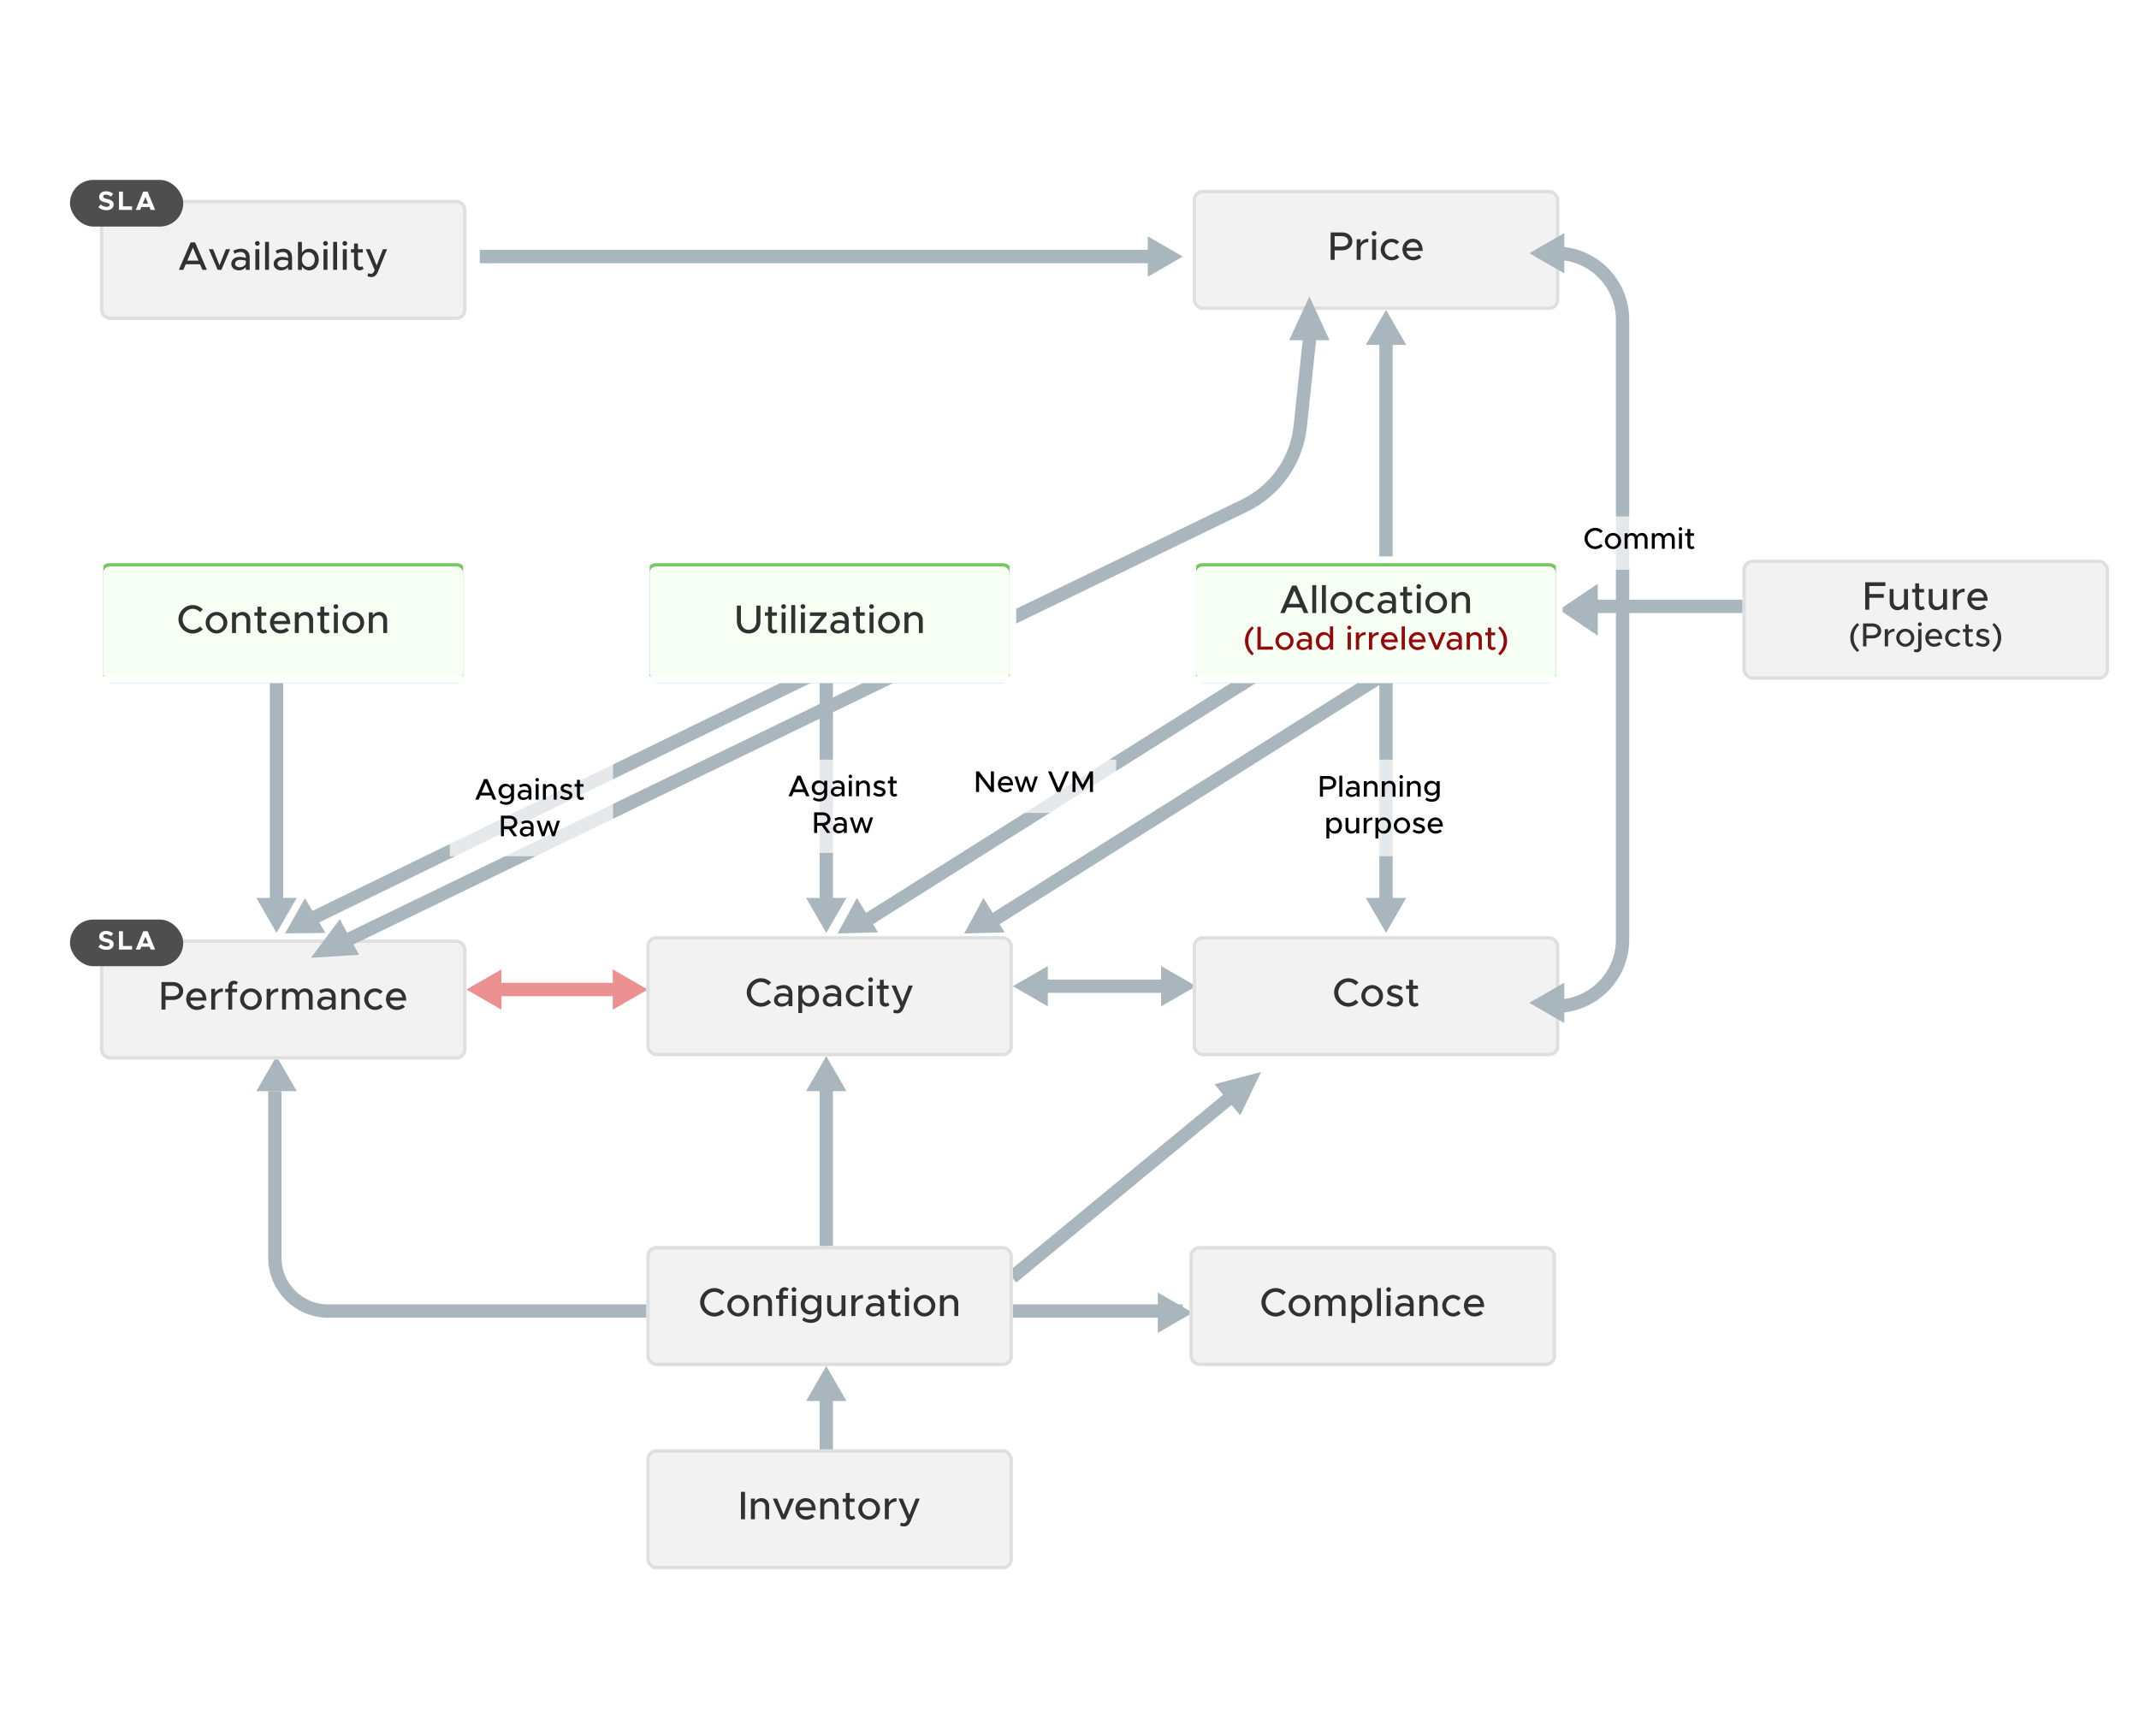 <svg width="642" height="521" viewBox="0 0 642 521" fill="none" xmlns="http://www.w3.org/2000/svg">
<path d="M248 317L254.062 327.5H241.938L248 317Z" fill="#A9B6BE"/>
<path d="M248 394.5L248 326.486" stroke="#A9B6BE" stroke-width="4"/>
<path d="M248 410L254.062 420.5H241.938L248 410Z" fill="#A9B6BE"/>
<path d="M248 439L248 419.486" stroke="#A9B6BE" stroke-width="4"/>
<path d="M416 280L422.062 269.5H409.938L416 280Z" fill="#A9B6BE"/>
<path d="M416 202.5L416 270.514" stroke="#A9B6BE" stroke-width="4"/>
<path d="M83 280L89.062 269.5H76.938L83 280Z" fill="#A9B6BE"/>
<path d="M83 202.5L83 270.514" stroke="#A9B6BE" stroke-width="4"/>
<path d="M248 280L254.062 269.5H241.938L248 280Z" fill="#A9B6BE"/>
<path d="M248 202.5L248 270.514" stroke="#A9B6BE" stroke-width="4"/>
<path d="M378.506 321.744L372.236 334.774L364.521 325.421L378.506 321.744Z" fill="#A9B6BE"/>
<path d="M303.759 383.401L369.357 329.291" stroke="#A9B6BE" stroke-width="4"/>
<path d="M144 77L346 77" stroke="#A9B6BE" stroke-width="4"/>
<path d="M416 93L422.062 103.5H409.938L416 93Z" fill="#A9B6BE"/>
<path d="M416 170.5L416 102.486" stroke="#A9B6BE" stroke-width="4"/>
<path d="M355 393.5H98.5C89.663 393.5 82.5 386.337 82.5 377.5V327.5" stroke="#A9B6BE" stroke-width="4"/>
<path d="M83 317L89.062 327.5H76.938L83 317Z" fill="#A9B6BE"/>
<path d="M383.778 198.351L258.564 277.208" stroke="#A9B6BE" stroke-width="4"/>
<path d="M251.403 280.172L263.523 279.842L257.177 269.511L251.403 280.172Z" fill="#A9B6BE"/>
<path d="M421.778 198.351L296.564 277.208" stroke="#A9B6BE" stroke-width="4"/>
<path d="M289.403 280.172L301.523 279.842L295.177 269.511L289.403 280.172Z" fill="#A9B6BE"/>
<path d="M251.727 198.687L93 276" stroke="#A9B6BE" stroke-width="4"/>
<path d="M85.559 280.146L97.683 280.027L91.518 269.587L85.559 280.146Z" fill="#A9B6BE"/>
<path d="M304 296L314.5 302.062L314.5 289.938L304 296Z" fill="#A9B6BE"/>
<path d="M359 296L348.5 302.062L348.5 289.938L359 296Z" fill="#A9B6BE"/>
<path d="M351 296L313.486 296" stroke="#A9B6BE" stroke-width="4"/>
<path d="M355 77L344.5 70.938L344.5 83.062L355 77Z" fill="#A9B6BE"/>
<rect x="229" y="228" width="49" height="28" fill="white" fill-opacity="0.7"/>
<path d="M241.955 239H242.963L240.308 232.817H239.3L236.645 239H237.653L238.193 237.74H241.415L241.955 239ZM238.544 236.921L239.804 233.987L241.064 236.921H238.544ZM247.381 234.347V235.094C247.03 234.572 246.436 234.239 245.734 234.239C244.51 234.239 243.619 235.148 243.619 236.444C243.619 237.74 244.51 238.658 245.734 238.658C246.436 238.658 247.012 238.343 247.381 237.812V238.487C247.381 239.297 246.778 239.774 245.779 239.774C245.221 239.774 244.663 239.585 244.321 239.261L243.97 239.927C244.411 240.287 245.131 240.548 245.914 240.548C247.291 240.548 248.272 239.702 248.272 238.505V234.347H247.381ZM245.959 237.884C245.131 237.884 244.546 237.29 244.546 236.444C244.546 235.607 245.131 235.013 245.959 235.013C246.787 235.013 247.381 235.607 247.381 236.444C247.381 237.29 246.787 237.884 245.959 237.884ZM251.554 234.239C251.041 234.239 250.456 234.374 249.79 234.707L250.114 235.364C250.519 235.157 250.969 234.977 251.428 234.977C252.355 234.977 252.625 235.598 252.625 236.183V236.327C252.175 236.174 251.68 236.075 251.221 236.075C250.195 236.075 249.358 236.696 249.358 237.623C249.358 238.532 250.087 239.108 251.077 239.108C251.644 239.108 252.283 238.847 252.625 238.361V239H253.498V236.183C253.498 235.031 252.805 234.239 251.554 234.239ZM251.248 238.406C250.663 238.406 250.213 238.1 250.213 237.596C250.213 237.092 250.735 236.741 251.356 236.741C251.815 236.741 252.247 236.804 252.625 236.921V237.542C252.472 238.118 251.824 238.406 251.248 238.406ZM255.227 233.573C255.515 233.573 255.758 233.321 255.758 233.033C255.758 232.754 255.515 232.502 255.227 232.502C254.921 232.502 254.687 232.754 254.687 233.033C254.687 233.321 254.921 233.573 255.227 233.573ZM254.777 239H255.668V234.347H254.777V239ZM259.324 234.239C258.694 234.239 258.127 234.563 257.848 235.022V234.347H256.957V239H257.848V235.985C257.92 235.436 258.478 235.013 259.126 235.013C259.756 235.013 260.197 235.499 260.197 236.192V239H261.07V236.039C261.07 234.986 260.35 234.239 259.324 234.239ZM264.028 239.108C265.045 239.108 265.792 238.55 265.792 237.668C265.792 236.741 264.973 236.489 264.208 236.264C263.425 236.021 263.137 235.913 263.137 235.553C263.137 235.202 263.497 235.004 263.956 235.004C264.361 235.004 264.829 235.157 265.279 235.436L265.675 234.779C265.171 234.446 264.559 234.239 263.956 234.239C262.966 234.239 262.255 234.797 262.264 235.652C262.264 236.408 262.795 236.714 263.866 237.011C264.442 237.173 264.919 237.308 264.919 237.74C264.919 238.1 264.559 238.343 264.037 238.343C263.488 238.343 262.957 238.136 262.462 237.776L262.039 238.415C262.597 238.865 263.344 239.108 264.028 239.108ZM269.005 238.163C268.906 238.262 268.726 238.334 268.528 238.334C268.267 238.334 268.051 238.1 268.051 237.776V235.103H269.149V234.347H268.051V233.069H267.178V234.347H266.476V235.103H267.178V237.839C267.178 238.586 267.682 239.108 268.402 239.108C268.735 239.108 269.077 238.982 269.329 238.775L269.005 238.163ZM249.25 245.833C249.25 244.654 248.26 243.817 246.955 243.817H244.354V250H245.263V247.849H246.685L248.197 250H249.241L247.666 247.759C248.602 247.516 249.25 246.787 249.25 245.833ZM245.263 244.663H246.829C247.72 244.663 248.323 245.104 248.323 245.833C248.323 246.562 247.72 247.003 246.829 247.003H245.263V244.663ZM252.213 245.239C251.7 245.239 251.115 245.374 250.449 245.707L250.773 246.364C251.178 246.157 251.628 245.977 252.087 245.977C253.014 245.977 253.284 246.598 253.284 247.183V247.327C252.834 247.174 252.339 247.075 251.88 247.075C250.854 247.075 250.017 247.696 250.017 248.623C250.017 249.532 250.746 250.108 251.736 250.108C252.303 250.108 252.942 249.847 253.284 249.361V250H254.157V247.183C254.157 246.031 253.464 245.239 252.213 245.239ZM251.907 249.406C251.322 249.406 250.872 249.1 250.872 248.596C250.872 248.092 251.394 247.741 252.015 247.741C252.474 247.741 252.906 247.804 253.284 247.921V248.542C253.131 249.118 252.483 249.406 251.907 249.406ZM256.624 250H257.443L258.568 246.544L259.684 250H260.503L262.069 245.347H261.16L260.098 248.812L258.946 245.347H258.19L257.038 248.812L255.967 245.347H255.058L256.624 250Z" fill="black"/>
<rect x="286" y="228" width="49" height="16" fill="white" fill-opacity="0.7"/>
<path d="M292.949 237.714H293.858V233.025L297.413 237.714H298.322V231.531H297.413V236.22L293.858 231.531H292.949V237.714ZM301.89 237.03C301.089 237.03 300.522 236.472 300.405 235.698H304.068C304.068 234.033 303.249 232.953 301.827 232.953C300.54 232.953 299.505 233.979 299.505 235.374C299.505 236.805 300.603 237.822 301.899 237.822C302.556 237.822 303.366 237.543 303.78 237.102L303.222 236.526C302.943 236.814 302.376 237.03 301.89 237.03ZM301.863 233.745C302.664 233.745 303.105 234.267 303.204 234.987H300.414C300.558 234.231 301.143 233.745 301.863 233.745ZM306.052 237.714H306.871L307.996 234.258L309.112 237.714H309.931L311.497 233.061H310.588L309.526 236.526L308.374 233.061H307.618L306.466 236.526L305.395 233.061H304.486L306.052 237.714ZM319.867 231.531L317.716 236.544L315.565 231.531H314.557L317.212 237.714H318.22L320.875 231.531H319.867ZM321.891 237.714H322.8V233.313L324.969 237.354L327.138 233.313V237.714H328.047V231.531H327.138L324.969 235.572L322.8 231.531H321.891V237.714Z" fill="black"/>
<rect x="390" y="228" width="52" height="29" fill="white" fill-opacity="0.7"/>
<path d="M396.166 239.107H397.075V236.956H398.767C400.072 236.956 401.062 236.119 401.062 234.94C401.062 233.761 400.072 232.924 398.767 232.924H396.166V239.107ZM397.075 236.11V233.77H398.641C399.532 233.77 400.135 234.211 400.135 234.94C400.135 235.669 399.532 236.11 398.641 236.11H397.075ZM401.983 239.107H402.865V232.816H401.983V239.107ZM406.116 234.346C405.603 234.346 405.018 234.481 404.352 234.814L404.676 235.471C405.081 235.264 405.531 235.084 405.99 235.084C406.917 235.084 407.187 235.705 407.187 236.29V236.434C406.737 236.281 406.242 236.182 405.783 236.182C404.757 236.182 403.92 236.803 403.92 237.73C403.92 238.639 404.649 239.215 405.639 239.215C406.206 239.215 406.845 238.954 407.187 238.468V239.107H408.06V236.29C408.06 235.138 407.367 234.346 406.116 234.346ZM405.81 238.513C405.225 238.513 404.775 238.207 404.775 237.703C404.775 237.199 405.297 236.848 405.918 236.848C406.377 236.848 406.809 236.911 407.187 237.028V237.649C407.034 238.225 406.386 238.513 405.81 238.513ZM411.716 234.346C411.086 234.346 410.519 234.67 410.24 235.129V234.454H409.349V239.107H410.24V236.092C410.312 235.543 410.87 235.12 411.518 235.12C412.148 235.12 412.589 235.606 412.589 236.299V239.107H413.462V236.146C413.462 235.093 412.742 234.346 411.716 234.346ZM417.103 234.346C416.473 234.346 415.906 234.67 415.627 235.129V234.454H414.736V239.107H415.627V236.092C415.699 235.543 416.257 235.12 416.905 235.12C417.535 235.12 417.976 235.606 417.976 236.299V239.107H418.849V236.146C418.849 235.093 418.129 234.346 417.103 234.346ZM420.565 233.68C420.853 233.68 421.096 233.428 421.096 233.14C421.096 232.861 420.853 232.609 420.565 232.609C420.259 232.609 420.025 232.861 420.025 233.14C420.025 233.428 420.259 233.68 420.565 233.68ZM420.115 239.107H421.006V234.454H420.115V239.107ZM424.662 234.346C424.032 234.346 423.465 234.67 423.186 235.129V234.454H422.295V239.107H423.186V236.092C423.258 235.543 423.816 235.12 424.464 235.12C425.094 235.12 425.535 235.606 425.535 236.299V239.107H426.408V236.146C426.408 235.093 425.688 234.346 424.662 234.346ZM431.22 234.454V235.201C430.869 234.679 430.275 234.346 429.573 234.346C428.349 234.346 427.458 235.255 427.458 236.551C427.458 237.847 428.349 238.765 429.573 238.765C430.275 238.765 430.851 238.45 431.22 237.919V238.594C431.22 239.404 430.617 239.881 429.618 239.881C429.06 239.881 428.502 239.692 428.16 239.368L427.809 240.034C428.25 240.394 428.97 240.655 429.753 240.655C431.13 240.655 432.111 239.809 432.111 238.612V234.454H431.22ZM429.798 237.991C428.97 237.991 428.385 237.397 428.385 236.551C428.385 235.714 428.97 235.12 429.798 235.12C430.626 235.12 431.22 235.714 431.22 236.551C431.22 237.397 430.626 237.991 429.798 237.991ZM400.642 245.346C399.922 245.346 399.346 245.688 398.986 246.255V245.454H398.104V251.655H398.986V249.297C399.346 249.873 399.922 250.215 400.642 250.215C401.866 250.215 402.784 249.207 402.784 247.776C402.784 246.354 401.866 245.346 400.642 245.346ZM400.426 249.441C399.589 249.441 398.986 248.748 398.986 247.776C398.986 246.804 399.589 246.12 400.426 246.12C401.281 246.12 401.884 246.804 401.884 247.776C401.884 248.748 401.281 249.441 400.426 249.441ZM407.064 245.454V248.469C406.992 249.018 406.434 249.441 405.786 249.441C405.156 249.441 404.715 248.955 404.715 248.262V245.454H403.842V248.415C403.842 249.468 404.562 250.215 405.588 250.215C406.218 250.215 406.785 249.891 407.064 249.432V250.107H407.955V245.454H407.064ZM410.183 246.345V245.454H409.292V250.107H410.183V247.461C410.264 246.651 410.948 246.12 411.911 246.12V245.346C411.11 245.346 410.48 245.733 410.183 246.345ZM415.364 245.346C414.644 245.346 414.068 245.688 413.708 246.255V245.454H412.826V251.655H413.708V249.297C414.068 249.873 414.644 250.215 415.364 250.215C416.588 250.215 417.506 249.207 417.506 247.776C417.506 246.354 416.588 245.346 415.364 245.346ZM415.148 249.441C414.311 249.441 413.708 248.748 413.708 247.776C413.708 246.804 414.311 246.12 415.148 246.12C416.003 246.12 416.606 246.804 416.606 247.776C416.606 248.748 416.003 249.441 415.148 249.441ZM420.786 250.215C422.109 250.215 423.225 249.099 423.225 247.776C423.225 246.453 422.109 245.346 420.786 245.346C419.454 245.346 418.329 246.453 418.329 247.776C418.329 249.099 419.454 250.215 420.786 250.215ZM420.786 249.441C419.931 249.441 419.22 248.685 419.22 247.776C419.22 246.876 419.931 246.12 420.786 246.12C421.623 246.12 422.334 246.876 422.334 247.776C422.334 248.685 421.623 249.441 420.786 249.441ZM425.951 250.215C426.968 250.215 427.715 249.657 427.715 248.775C427.715 247.848 426.896 247.596 426.131 247.371C425.348 247.128 425.06 247.02 425.06 246.66C425.06 246.309 425.42 246.111 425.879 246.111C426.284 246.111 426.752 246.264 427.202 246.543L427.598 245.886C427.094 245.553 426.482 245.346 425.879 245.346C424.889 245.346 424.178 245.904 424.187 246.759C424.187 247.515 424.718 247.821 425.789 248.118C426.365 248.28 426.842 248.415 426.842 248.847C426.842 249.207 426.482 249.45 425.96 249.45C425.411 249.45 424.88 249.243 424.385 248.883L423.962 249.522C424.52 249.972 425.267 250.215 425.951 250.215ZM430.883 249.423C430.082 249.423 429.515 248.865 429.398 248.091H433.061C433.061 246.426 432.242 245.346 430.82 245.346C429.533 245.346 428.498 246.372 428.498 247.767C428.498 249.198 429.596 250.215 430.892 250.215C431.549 250.215 432.359 249.936 432.773 249.495L432.215 248.919C431.936 249.207 431.369 249.423 430.883 249.423ZM430.856 246.138C431.657 246.138 432.098 246.66 432.197 247.38H429.407C429.551 246.624 430.136 246.138 430.856 246.138Z" fill="black"/>
<path d="M468 183L479.561 190.794L479.561 175.206L468 183Z" fill="#A9B6BE"/>
<line x1="551" y1="182" x2="477.486" y2="182" stroke="#A9B6BE" stroke-width="4"/>
<path fill-rule="evenodd" clip-rule="evenodd" d="M194.414 297L183.914 303.062V299L150.5 299V303.062L140 297L150.5 290.938V295L183.914 295V290.938L194.414 297Z" fill="#EC9191"/>
<g filter="url(#filter0_d)">
<rect x="523" y="167" width="110" height="36" rx="3" fill="#F2F2F2"/>
<rect x="523.5" y="167.5" width="109" height="35" rx="2.5" stroke="#E0DFDF"/>
</g>
<path d="M565.882 175.884V174.756H559.822V183H561.046V179.412H565.414V178.284H561.046V175.884H565.882ZM571.464 176.796V180.816C571.368 181.548 570.624 182.112 569.76 182.112C568.92 182.112 568.332 181.464 568.332 180.54V176.796H567.168V180.744C567.168 182.148 568.128 183.144 569.496 183.144C570.336 183.144 571.092 182.712 571.464 182.1V183H572.652V176.796H571.464ZM577.28 181.884C577.148 182.016 576.908 182.112 576.644 182.112C576.296 182.112 576.008 181.8 576.008 181.368V177.804H577.472V176.796H576.008V175.092H574.844V176.796H573.908V177.804H574.844V181.452C574.844 182.448 575.516 183.144 576.476 183.144C576.92 183.144 577.376 182.976 577.712 182.7L577.28 181.884ZM583.195 176.796V180.816C583.099 181.548 582.355 182.112 581.491 182.112C580.651 182.112 580.063 181.464 580.063 180.54V176.796H578.899V180.744C578.899 182.148 579.859 183.144 581.227 183.144C582.067 183.144 582.823 182.712 583.195 182.1V183H584.383V176.796H583.195ZM587.354 177.984V176.796H586.166V183H587.354V179.472C587.462 178.392 588.374 177.684 589.658 177.684V176.652C588.59 176.652 587.75 177.168 587.354 177.984ZM593.661 182.088C592.593 182.088 591.837 181.344 591.681 180.312H596.565C596.565 178.092 595.473 176.652 593.577 176.652C591.861 176.652 590.481 178.02 590.481 179.88C590.481 181.788 591.945 183.144 593.673 183.144C594.549 183.144 595.629 182.772 596.181 182.184L595.437 181.416C595.065 181.8 594.309 182.088 593.661 182.088ZM593.625 177.708C594.693 177.708 595.281 178.404 595.413 179.364H591.693C591.885 178.356 592.665 177.708 593.625 177.708ZM557.488 195.7L558.008 195.15C556.928 194.06 556.368 192.92 556.368 191.35C556.368 189.77 556.928 188.64 558.008 187.54L557.488 187C556.128 188.09 555.348 189.6 555.348 191.35C555.348 193.09 556.128 194.61 557.488 195.7ZM559.18 194H560.19V191.61H562.07C563.52 191.61 564.62 190.68 564.62 189.37C564.62 188.06 563.52 187.13 562.07 187.13H559.18V194ZM560.19 190.67V188.07H561.93C562.92 188.07 563.59 188.56 563.59 189.37C563.59 190.18 562.92 190.67 561.93 190.67H560.19ZM566.684 189.82V188.83H565.694V194H566.684V191.06C566.774 190.16 567.534 189.57 568.604 189.57V188.71C567.714 188.71 567.014 189.14 566.684 189.82ZM571.863 194.12C573.333 194.12 574.573 192.88 574.573 191.41C574.573 189.94 573.333 188.71 571.863 188.71C570.383 188.71 569.133 189.94 569.133 191.41C569.133 192.88 570.383 194.12 571.863 194.12ZM571.863 193.26C570.913 193.26 570.123 192.42 570.123 191.41C570.123 190.41 570.913 189.57 571.863 189.57C572.793 189.57 573.583 190.41 573.583 191.41C573.583 192.42 572.793 193.26 571.863 193.26ZM576.222 187.97C576.542 187.97 576.812 187.69 576.812 187.37C576.812 187.06 576.542 186.78 576.222 186.78C575.882 186.78 575.622 187.06 575.622 187.37C575.622 187.69 575.882 187.97 576.222 187.97ZM575.332 195.78C576.142 195.78 576.712 195.19 576.712 194.36V188.83H575.722V194.31C575.722 194.67 575.502 194.93 575.182 194.93C574.982 194.93 574.732 194.89 574.582 194.83L574.452 195.6C574.662 195.7 575.022 195.78 575.332 195.78ZM580.514 193.24C579.624 193.24 578.994 192.62 578.864 191.76H582.934C582.934 189.91 582.024 188.71 580.444 188.71C579.014 188.71 577.864 189.85 577.864 191.4C577.864 192.99 579.084 194.12 580.524 194.12C581.254 194.12 582.154 193.81 582.614 193.32L581.994 192.68C581.684 193 581.054 193.24 580.514 193.24ZM580.484 189.59C581.374 189.59 581.864 190.17 581.974 190.97H578.874C579.034 190.13 579.684 189.59 580.484 189.59ZM586.521 194.12C587.291 194.12 587.961 193.8 588.461 193.29L587.791 192.68C587.471 193.04 587.011 193.26 586.531 193.26C585.581 193.26 584.801 192.42 584.801 191.41C584.801 190.41 585.581 189.57 586.521 189.57C587.001 189.57 587.451 189.78 587.761 190.13L588.431 189.51C587.941 189.02 587.271 188.71 586.531 188.71C585.051 188.71 583.801 189.94 583.801 191.41C583.801 192.88 585.051 194.12 586.521 194.12ZM591.941 193.07C591.831 193.18 591.631 193.26 591.411 193.26C591.121 193.26 590.881 193 590.881 192.64V189.67H592.101V188.83H590.881V187.41H589.911V188.83H589.131V189.67H589.911V192.71C589.911 193.54 590.471 194.12 591.271 194.12C591.641 194.12 592.021 193.98 592.301 193.75L591.941 193.07ZM595.18 194.12C596.31 194.12 597.14 193.5 597.14 192.52C597.14 191.49 596.23 191.21 595.38 190.96C594.51 190.69 594.19 190.57 594.19 190.17C594.19 189.78 594.59 189.56 595.1 189.56C595.55 189.56 596.07 189.73 596.57 190.04L597.01 189.31C596.45 188.94 595.77 188.71 595.1 188.71C594 188.71 593.21 189.33 593.22 190.28C593.22 191.12 593.81 191.46 595 191.79C595.64 191.97 596.17 192.12 596.17 192.6C596.17 193 595.77 193.27 595.19 193.27C594.58 193.27 593.99 193.04 593.44 192.64L592.97 193.35C593.59 193.85 594.42 194.12 595.18 194.12ZM598.51 195.7C599.87 194.61 600.65 193.09 600.65 191.35C600.65 189.6 599.87 188.09 598.51 187L597.99 187.54C599.06 188.64 599.63 189.77 599.63 191.35C599.63 192.92 599.06 194.06 597.99 195.15L598.51 195.7Z" fill="#313131"/>
<g filter="url(#filter1_d)">
<rect x="194" y="280" width="110" height="36" rx="3" fill="#F2F2F2"/>
<rect x="194.5" y="280.5" width="109" height="35" rx="2.5" stroke="#E0DFDF"/>
</g>
<path d="M228.413 302.144C229.589 302.144 230.669 301.64 231.449 300.848L230.597 300.032C230.045 300.632 229.265 301.028 228.413 301.028C226.769 301.028 225.377 299.588 225.377 297.872C225.377 296.168 226.769 294.728 228.413 294.728C229.265 294.728 230.045 295.124 230.597 295.724L231.449 294.908C230.669 294.104 229.589 293.612 228.413 293.612C226.097 293.612 224.129 295.556 224.129 297.872C224.129 300.188 226.097 302.144 228.413 302.144ZM235.236 295.652C234.552 295.652 233.772 295.832 232.884 296.276L233.316 297.152C233.856 296.876 234.456 296.636 235.068 296.636C236.304 296.636 236.664 297.464 236.664 298.244V298.436C236.064 298.232 235.404 298.1 234.792 298.1C233.424 298.1 232.308 298.928 232.308 300.164C232.308 301.376 233.28 302.144 234.6 302.144C235.356 302.144 236.208 301.796 236.664 301.148V302H237.828V298.244C237.828 296.708 236.904 295.652 235.236 295.652ZM234.828 301.208C234.048 301.208 233.448 300.8 233.448 300.128C233.448 299.456 234.144 298.988 234.972 298.988C235.584 298.988 236.16 299.072 236.664 299.228V300.056C236.46 300.824 235.596 301.208 234.828 301.208ZM242.99 295.652C242.03 295.652 241.262 296.108 240.782 296.864V295.796H239.606V304.064H240.782V300.92C241.262 301.688 242.03 302.144 242.99 302.144C244.622 302.144 245.846 300.8 245.846 298.892C245.846 296.996 244.622 295.652 242.99 295.652ZM242.702 301.112C241.586 301.112 240.782 300.188 240.782 298.892C240.782 297.596 241.586 296.684 242.702 296.684C243.842 296.684 244.646 297.596 244.646 298.892C244.646 300.188 243.842 301.112 242.702 301.112ZM249.884 295.652C249.2 295.652 248.42 295.832 247.532 296.276L247.964 297.152C248.504 296.876 249.104 296.636 249.716 296.636C250.952 296.636 251.312 297.464 251.312 298.244V298.436C250.712 298.232 250.052 298.1 249.44 298.1C248.072 298.1 246.956 298.928 246.956 300.164C246.956 301.376 247.928 302.144 249.248 302.144C250.004 302.144 250.856 301.796 251.312 301.148V302H252.476V298.244C252.476 296.708 251.552 295.652 249.884 295.652ZM249.476 301.208C248.696 301.208 248.096 300.8 248.096 300.128C248.096 299.456 248.792 298.988 249.62 298.988C250.232 298.988 250.808 299.072 251.312 299.228V300.056C251.108 300.824 250.244 301.208 249.476 301.208ZM257.122 302.144C258.046 302.144 258.85 301.76 259.45 301.148L258.646 300.416C258.262 300.848 257.71 301.112 257.134 301.112C255.994 301.112 255.058 300.104 255.058 298.892C255.058 297.692 255.994 296.684 257.122 296.684C257.698 296.684 258.238 296.936 258.61 297.356L259.414 296.612C258.826 296.024 258.022 295.652 257.134 295.652C255.358 295.652 253.858 297.128 253.858 298.892C253.858 300.656 255.358 302.144 257.122 302.144ZM261.31 294.764C261.694 294.764 262.018 294.428 262.018 294.044C262.018 293.672 261.694 293.336 261.31 293.336C260.902 293.336 260.59 293.672 260.59 294.044C260.59 294.428 260.902 294.764 261.31 294.764ZM260.71 302H261.898V295.796H260.71V302ZM266.52 300.884C266.388 301.016 266.148 301.112 265.884 301.112C265.536 301.112 265.248 300.8 265.248 300.368V296.804H266.712V295.796H265.248V294.092H264.084V295.796H263.148V296.804H264.084V300.452C264.084 301.448 264.756 302.144 265.716 302.144C266.16 302.144 266.616 301.976 266.952 301.7L266.52 300.884ZM269.255 304.16C270.143 304.148 270.803 303.68 271.247 302.564L273.983 295.796H272.747L270.863 300.692L268.871 295.796H267.599L270.263 302.036L269.951 302.696C269.747 303.056 269.483 303.176 269.099 303.176C268.859 303.176 268.583 303.116 268.343 302.984L268.079 303.896C268.403 304.064 268.835 304.16 269.255 304.16Z" fill="#313131"/>
<path d="M358 394L347.5 400.062L347.5 387.938L358 394Z" fill="#A9B6BE"/>
<g filter="url(#filter2_d)">
<rect x="194" y="373" width="110" height="36" rx="3" fill="#F2F2F2"/>
<rect x="194.5" y="373.5" width="109" height="35" rx="2.5" stroke="#E0DFDF"/>
</g>
<path d="M214.415 395.144C215.591 395.144 216.671 394.64 217.451 393.848L216.599 393.032C216.047 393.632 215.267 394.028 214.415 394.028C212.771 394.028 211.379 392.588 211.379 390.872C211.379 389.168 212.771 387.728 214.415 387.728C215.267 387.728 216.047 388.124 216.599 388.724L217.451 387.908C216.671 387.104 215.591 386.612 214.415 386.612C212.099 386.612 210.131 388.556 210.131 390.872C210.131 393.188 212.099 395.144 214.415 395.144ZM221.574 395.144C223.338 395.144 224.826 393.656 224.826 391.892C224.826 390.128 223.338 388.652 221.574 388.652C219.798 388.652 218.298 390.128 218.298 391.892C218.298 393.656 219.798 395.144 221.574 395.144ZM221.574 394.112C220.434 394.112 219.486 393.104 219.486 391.892C219.486 390.692 220.434 389.684 221.574 389.684C222.69 389.684 223.638 390.692 223.638 391.892C223.638 393.104 222.69 394.112 221.574 394.112ZM229.372 388.652C228.532 388.652 227.776 389.084 227.404 389.696V388.796H226.216V395H227.404V390.98C227.5 390.248 228.244 389.684 229.108 389.684C229.948 389.684 230.536 390.332 230.536 391.256V395H231.7V391.052C231.7 389.648 230.74 388.652 229.372 388.652ZM235.031 388.112C235.031 387.68 235.319 387.368 235.667 387.368C235.931 387.368 236.171 387.464 236.303 387.596L236.735 386.804C236.399 386.528 235.943 386.36 235.499 386.36C234.539 386.36 233.867 387.056 233.867 388.052V388.796H232.931V389.804H233.867V395H235.031V389.804H236.495V388.796H235.031V388.112ZM238.311 387.764C238.695 387.764 239.019 387.428 239.019 387.044C239.019 386.672 238.695 386.336 238.311 386.336C237.903 386.336 237.591 386.672 237.591 387.044C237.591 387.428 237.903 387.764 238.311 387.764ZM237.711 395H238.899V388.796H237.711V395ZM245.334 388.796V389.792C244.866 389.096 244.074 388.652 243.138 388.652C241.506 388.652 240.318 389.864 240.318 391.592C240.318 393.32 241.506 394.544 243.138 394.544C244.074 394.544 244.842 394.124 245.334 393.416V394.316C245.334 395.396 244.53 396.032 243.198 396.032C242.454 396.032 241.71 395.78 241.254 395.348L240.786 396.236C241.374 396.716 242.334 397.064 243.378 397.064C245.214 397.064 246.522 395.936 246.522 394.34V388.796H245.334ZM243.438 393.512C242.334 393.512 241.554 392.72 241.554 391.592C241.554 390.476 242.334 389.684 243.438 389.684C244.542 389.684 245.334 390.476 245.334 391.592C245.334 392.72 244.542 393.512 243.438 393.512ZM252.566 388.796V392.816C252.47 393.548 251.726 394.112 250.862 394.112C250.022 394.112 249.434 393.464 249.434 392.54V388.796H248.27V392.744C248.27 394.148 249.23 395.144 250.598 395.144C251.438 395.144 252.194 394.712 252.566 394.1V395H253.754V388.796H252.566ZM256.725 389.984V388.796H255.537V395H256.725V391.472C256.833 390.392 257.745 389.684 259.029 389.684V388.652C257.961 388.652 257.121 389.168 256.725 389.984ZM262.792 388.652C262.108 388.652 261.328 388.832 260.44 389.276L260.872 390.152C261.412 389.876 262.012 389.636 262.624 389.636C263.86 389.636 264.22 390.464 264.22 391.244V391.436C263.62 391.232 262.96 391.1 262.348 391.1C260.98 391.1 259.864 391.928 259.864 393.164C259.864 394.376 260.836 395.144 262.156 395.144C262.912 395.144 263.764 394.796 264.22 394.148V395H265.384V391.244C265.384 389.708 264.46 388.652 262.792 388.652ZM262.384 394.208C261.604 394.208 261.004 393.8 261.004 393.128C261.004 392.456 261.7 391.988 262.528 391.988C263.14 391.988 263.716 392.072 264.22 392.228V393.056C264.016 393.824 263.152 394.208 262.384 394.208ZM270.006 393.884C269.874 394.016 269.634 394.112 269.37 394.112C269.022 394.112 268.734 393.8 268.734 393.368V389.804H270.198V388.796H268.734V387.092H267.57V388.796H266.634V389.804H267.57V393.452C267.57 394.448 268.242 395.144 269.202 395.144C269.646 395.144 270.102 394.976 270.438 394.7L270.006 393.884ZM272.237 387.764C272.621 387.764 272.945 387.428 272.945 387.044C272.945 386.672 272.621 386.336 272.237 386.336C271.829 386.336 271.517 386.672 271.517 387.044C271.517 387.428 271.829 387.764 272.237 387.764ZM271.637 395H272.825V388.796H271.637V395ZM277.484 395.144C279.248 395.144 280.736 393.656 280.736 391.892C280.736 390.128 279.248 388.652 277.484 388.652C275.708 388.652 274.208 390.128 274.208 391.892C274.208 393.656 275.708 395.144 277.484 395.144ZM277.484 394.112C276.344 394.112 275.396 393.104 275.396 391.892C275.396 390.692 276.344 389.684 277.484 389.684C278.6 389.684 279.548 390.692 279.548 391.892C279.548 393.104 278.6 394.112 277.484 394.112ZM285.282 388.652C284.442 388.652 283.686 389.084 283.314 389.696V388.796H282.126V395H283.314V390.98C283.41 390.248 284.154 389.684 285.018 389.684C285.858 389.684 286.446 390.332 286.446 391.256V395H287.61V391.052C287.61 389.648 286.65 388.652 285.282 388.652Z" fill="#313131"/>
<g filter="url(#filter3_d)">
<rect x="194" y="434" width="110" height="36" rx="3" fill="#F2F2F2"/>
<rect x="194.5" y="434.5" width="109" height="35" rx="2.5" stroke="#E0DFDF"/>
</g>
<path d="M222.396 456H223.608V447.756H222.396V456ZM228.54 449.652C227.7 449.652 226.944 450.084 226.572 450.696V449.796H225.384V456H226.572V451.98C226.668 451.248 227.412 450.684 228.276 450.684C229.116 450.684 229.704 451.332 229.704 452.256V456H230.868V452.052C230.868 450.648 229.908 449.652 228.54 449.652ZM234.631 456H235.747L238.363 449.796H237.079L235.183 454.62L233.251 449.796H231.967L234.631 456ZM241.927 455.088C240.859 455.088 240.103 454.344 239.947 453.312H244.831C244.831 451.092 243.739 449.652 241.843 449.652C240.127 449.652 238.747 451.02 238.747 452.88C238.747 454.788 240.211 456.144 241.939 456.144C242.815 456.144 243.895 455.772 244.447 455.184L243.703 454.416C243.331 454.8 242.575 455.088 241.927 455.088ZM241.891 450.708C242.959 450.708 243.547 451.404 243.679 452.364H239.959C240.151 451.356 240.931 450.708 241.891 450.708ZM249.364 449.652C248.524 449.652 247.768 450.084 247.396 450.696V449.796H246.208V456H247.396V451.98C247.492 451.248 248.236 450.684 249.1 450.684C249.94 450.684 250.528 451.332 250.528 452.256V456H251.692V452.052C251.692 450.648 250.732 449.652 249.364 449.652ZM256.295 454.884C256.163 455.016 255.923 455.112 255.659 455.112C255.311 455.112 255.023 454.8 255.023 454.368V450.804H256.487V449.796H255.023V448.092H253.859V449.796H252.923V450.804H253.859V454.452C253.859 455.448 254.531 456.144 255.491 456.144C255.935 456.144 256.391 455.976 256.727 455.7L256.295 454.884ZM260.878 456.144C262.642 456.144 264.13 454.656 264.13 452.892C264.13 451.128 262.642 449.652 260.878 449.652C259.102 449.652 257.602 451.128 257.602 452.892C257.602 454.656 259.102 456.144 260.878 456.144ZM260.878 455.112C259.738 455.112 258.79 454.104 258.79 452.892C258.79 451.692 259.738 450.684 260.878 450.684C261.994 450.684 262.942 451.692 262.942 452.892C262.942 454.104 261.994 455.112 260.878 455.112ZM266.768 450.984V449.796H265.58V456H266.768V452.472C266.876 451.392 267.788 450.684 269.072 450.684V449.652C268.004 449.652 267.164 450.168 266.768 450.984ZM271.323 458.16C272.211 458.148 272.871 457.68 273.315 456.564L276.051 449.796H274.815L272.931 454.692L270.939 449.796H269.667L272.331 456.036L272.019 456.696C271.815 457.056 271.551 457.176 271.167 457.176C270.927 457.176 270.651 457.116 270.411 456.984L270.147 457.896C270.471 458.064 270.903 458.16 271.323 458.16Z" fill="#313131"/>
<g filter="url(#filter4_d)">
<rect x="358" y="280" width="110" height="36" rx="3" fill="#F2F2F2"/>
<rect x="358.5" y="280.5" width="109" height="35" rx="2.5" stroke="#E0DFDF"/>
</g>
<path d="M404.7 302.144C405.876 302.144 406.956 301.64 407.736 300.848L406.884 300.032C406.332 300.632 405.552 301.028 404.7 301.028C403.056 301.028 401.664 299.588 401.664 297.872C401.664 296.168 403.056 294.728 404.7 294.728C405.552 294.728 406.332 295.124 406.884 295.724L407.736 294.908C406.956 294.104 405.876 293.612 404.7 293.612C402.384 293.612 400.416 295.556 400.416 297.872C400.416 300.188 402.384 302.144 404.7 302.144ZM411.859 302.144C413.623 302.144 415.111 300.656 415.111 298.892C415.111 297.128 413.623 295.652 411.859 295.652C410.083 295.652 408.583 297.128 408.583 298.892C408.583 300.656 410.083 302.144 411.859 302.144ZM411.859 301.112C410.719 301.112 409.771 300.104 409.771 298.892C409.771 297.692 410.719 296.684 411.859 296.684C412.975 296.684 413.923 297.692 413.923 298.892C413.923 300.104 412.975 301.112 411.859 301.112ZM418.745 302.144C420.101 302.144 421.097 301.4 421.097 300.224C421.097 298.988 420.005 298.652 418.985 298.352C417.941 298.028 417.557 297.884 417.557 297.404C417.557 296.936 418.037 296.672 418.649 296.672C419.189 296.672 419.813 296.876 420.413 297.248L420.941 296.372C420.269 295.928 419.453 295.652 418.649 295.652C417.329 295.652 416.381 296.396 416.393 297.536C416.393 298.544 417.101 298.952 418.529 299.348C419.297 299.564 419.933 299.744 419.933 300.32C419.933 300.8 419.453 301.124 418.757 301.124C418.025 301.124 417.317 300.848 416.657 300.368L416.093 301.22C416.837 301.82 417.833 302.144 418.745 302.144ZM425.381 300.884C425.249 301.016 425.009 301.112 424.745 301.112C424.397 301.112 424.109 300.8 424.109 300.368V296.804H425.573V295.796H424.109V294.092H422.945V295.796H422.009V296.804H422.945V300.452C422.945 301.448 423.617 302.144 424.577 302.144C425.021 302.144 425.477 301.976 425.813 301.7L425.381 300.884Z" fill="#313131"/>
<g filter="url(#filter5_d)">
<rect x="358" y="56" width="110" height="36" rx="3" fill="#F2F2F2"/>
<rect x="358.5" y="56.5" width="109" height="35" rx="2.5" stroke="#E0DFDF"/>
</g>
<path d="M399.375 78H400.587V75.132H402.843C404.583 75.132 405.903 74.016 405.903 72.444C405.903 70.872 404.583 69.756 402.843 69.756H399.375V78ZM400.587 74.004V70.884H402.675C403.863 70.884 404.667 71.472 404.667 72.444C404.667 73.416 403.863 74.004 402.675 74.004H400.587ZM408.38 72.984V71.796H407.192V78H408.38V74.472C408.488 73.392 409.4 72.684 410.684 72.684V71.652C409.616 71.652 408.776 72.168 408.38 72.984ZM412.431 70.764C412.815 70.764 413.139 70.428 413.139 70.044C413.139 69.672 412.815 69.336 412.431 69.336C412.023 69.336 411.711 69.672 411.711 70.044C411.711 70.428 412.023 70.764 412.431 70.764ZM411.831 78H413.019V71.796H411.831V78ZM417.665 78.144C418.589 78.144 419.393 77.76 419.993 77.148L419.189 76.416C418.805 76.848 418.253 77.112 417.677 77.112C416.537 77.112 415.601 76.104 415.601 74.892C415.601 73.692 416.537 72.684 417.665 72.684C418.241 72.684 418.781 72.936 419.153 73.356L419.957 72.612C419.369 72.024 418.565 71.652 417.677 71.652C415.901 71.652 414.401 73.128 414.401 74.892C414.401 76.656 415.901 78.144 417.665 78.144ZM424.108 77.088C423.04 77.088 422.284 76.344 422.128 75.312H427.012C427.012 73.092 425.92 71.652 424.024 71.652C422.308 71.652 420.928 73.02 420.928 74.88C420.928 76.788 422.392 78.144 424.12 78.144C424.996 78.144 426.076 77.772 426.628 77.184L425.884 76.416C425.512 76.8 424.756 77.088 424.108 77.088ZM424.072 72.708C425.14 72.708 425.728 73.404 425.86 74.364H422.14C422.332 73.356 423.112 72.708 424.072 72.708Z" fill="#313131"/>
<g filter="url(#filter6_d)">
<rect x="30" y="281" width="110" height="36" rx="3" fill="#F2F2F2"/>
<rect x="30.5" y="281.5" width="109" height="35" rx="2.5" stroke="#E0DFDF"/>
</g>
<path d="M48.465 303H49.676V300.132H51.932C53.672 300.132 54.992 299.016 54.992 297.444C54.992 295.872 53.672 294.756 51.932 294.756H48.465V303ZM49.676 299.004V295.884H51.764C52.953 295.884 53.757 296.472 53.757 297.444C53.757 298.416 52.953 299.004 51.764 299.004H49.676ZM59.066 302.088C57.998 302.088 57.242 301.344 57.086 300.312H61.969C61.969 298.092 60.877 296.652 58.981 296.652C57.266 296.652 55.886 298.02 55.886 299.88C55.886 301.788 57.349 303.144 59.078 303.144C59.953 303.144 61.033 302.772 61.586 302.184L60.842 301.416C60.469 301.8 59.714 302.088 59.066 302.088ZM59.029 297.708C60.097 297.708 60.685 298.404 60.818 299.364H57.097C57.289 298.356 58.069 297.708 59.029 297.708ZM64.594 297.984V296.796H63.407V303H64.594V299.472C64.703 298.392 65.615 297.684 66.898 297.684V296.652C65.831 296.652 64.99 297.168 64.594 297.984ZM69.689 296.112C69.689 295.68 69.978 295.368 70.326 295.368C70.59 295.368 70.829 295.464 70.962 295.596L71.394 294.804C71.058 294.528 70.602 294.36 70.157 294.36C69.198 294.36 68.525 295.056 68.525 296.052V296.796H67.59V297.804H68.525V303H69.689V297.804H71.153V296.796H69.689V296.112ZM75.322 303.144C77.086 303.144 78.574 301.656 78.574 299.892C78.574 298.128 77.086 296.652 75.322 296.652C73.546 296.652 72.046 298.128 72.046 299.892C72.046 301.656 73.546 303.144 75.322 303.144ZM75.322 302.112C74.182 302.112 73.234 301.104 73.234 299.892C73.234 298.692 74.182 297.684 75.322 297.684C76.438 297.684 77.386 298.692 77.386 299.892C77.386 301.104 76.438 302.112 75.322 302.112ZM81.212 297.984V296.796H80.024V303H81.212V299.472C81.32 298.392 82.232 297.684 83.516 297.684V296.652C82.448 296.652 81.608 297.168 81.212 297.984ZM91.611 296.652C90.675 296.652 89.883 297.132 89.595 297.9C89.235 297.132 88.503 296.652 87.603 296.652C86.811 296.652 86.163 297.048 85.851 297.66V296.796H84.663V303H85.851V299.124C85.851 298.272 86.475 297.684 87.363 297.684C88.143 297.684 88.683 298.32 88.683 299.232V303H89.847V299.124C89.847 298.272 90.471 297.684 91.359 297.684C92.139 297.684 92.679 298.32 92.679 299.232V303H93.843V299.052C93.843 297.648 92.907 296.652 91.611 296.652ZM98.154 296.652C97.47 296.652 96.69 296.832 95.802 297.276L96.234 298.152C96.774 297.876 97.374 297.636 97.986 297.636C99.222 297.636 99.582 298.464 99.582 299.244V299.436C98.982 299.232 98.322 299.1 97.71 299.1C96.342 299.1 95.226 299.928 95.226 301.164C95.226 302.376 96.198 303.144 97.518 303.144C98.274 303.144 99.126 302.796 99.582 302.148V303H100.746V299.244C100.746 297.708 99.822 296.652 98.154 296.652ZM97.746 302.208C96.966 302.208 96.366 301.8 96.366 301.128C96.366 300.456 97.062 299.988 97.89 299.988C98.502 299.988 99.078 300.072 99.582 300.228V301.056C99.378 301.824 98.514 302.208 97.746 302.208ZM105.62 296.652C104.78 296.652 104.024 297.084 103.652 297.696V296.796H102.464V303H103.652V298.98C103.748 298.248 104.492 297.684 105.356 297.684C106.196 297.684 106.784 298.332 106.784 299.256V303H107.948V299.052C107.948 297.648 106.988 296.652 105.62 296.652ZM112.575 303.144C113.499 303.144 114.303 302.76 114.903 302.148L114.099 301.416C113.715 301.848 113.163 302.112 112.587 302.112C111.447 302.112 110.511 301.104 110.511 299.892C110.511 298.692 111.447 297.684 112.575 297.684C113.151 297.684 113.691 297.936 114.063 298.356L114.867 297.612C114.279 297.024 113.475 296.652 112.587 296.652C110.811 296.652 109.311 298.128 109.311 299.892C109.311 301.656 110.811 303.144 112.575 303.144ZM119.019 302.088C117.951 302.088 117.195 301.344 117.039 300.312H121.923C121.923 298.092 120.831 296.652 118.935 296.652C117.219 296.652 115.839 298.02 115.839 299.88C115.839 301.788 117.303 303.144 119.031 303.144C119.907 303.144 120.987 302.772 121.539 302.184L120.795 301.416C120.423 301.8 119.667 302.088 119.019 302.088ZM118.983 297.708C120.051 297.708 120.639 298.404 120.771 299.364H117.051C117.243 298.356 118.023 297.708 118.983 297.708Z" fill="#313131"/>
<rect x="21" y="276" width="34" height="14" rx="7" fill="#4E4E4E"/>
<path d="M31.968 285.096C33.312 285.096 34.105 284.4 34.105 283.352C34.105 282.336 33.321 281.984 32.136 281.72C31.288 281.528 30.96 281.4 30.96 281C30.96 280.672 31.265 280.408 31.768 280.408C32.297 280.408 32.849 280.624 33.337 281.016L33.953 280.168C33.392 279.688 32.697 279.408 31.8 279.408C30.601 279.408 29.768 280.104 29.768 281.12C29.768 282.184 30.593 282.512 31.753 282.776C32.593 282.968 32.913 283.088 32.913 283.48C32.913 283.824 32.608 284.096 32.017 284.096C31.32 284.096 30.729 283.824 30.209 283.376L29.529 284.184C30.169 284.776 31.017 285.096 31.968 285.096ZM36.895 283.936V279.504H35.711V285H39.631V283.936H36.895ZM45.224 285H46.552L44.312 279.504H42.992L40.752 285H42.072L42.424 284.136H44.872L45.224 285ZM42.832 283.136L43.648 281.128L44.464 283.136H42.832Z" fill="white"/>
<g filter="url(#filter7_d)">
<rect x="30" y="59" width="110" height="36" rx="3" fill="#F2F2F2"/>
<rect x="30.5" y="59.5" width="109" height="35" rx="2.5" stroke="#E0DFDF"/>
</g>
<path d="M60.757 81H62.101L58.561 72.756H57.217L53.677 81H55.021L55.741 79.32H60.037L60.757 81ZM56.209 78.228L57.889 74.316L59.569 78.228H56.209ZM65.34 81H66.456L69.072 74.796H67.788L65.892 79.62L63.96 74.796H62.676L65.34 81ZM72.349 74.652C71.665 74.652 70.885 74.832 69.997 75.276L70.429 76.152C70.969 75.876 71.569 75.636 72.181 75.636C73.417 75.636 73.777 76.464 73.777 77.244V77.436C73.177 77.232 72.517 77.1 71.905 77.1C70.537 77.1 69.421 77.928 69.421 79.164C69.421 80.376 70.393 81.144 71.713 81.144C72.469 81.144 73.321 80.796 73.777 80.148V81H74.941V77.244C74.941 75.708 74.017 74.652 72.349 74.652ZM71.941 80.208C71.161 80.208 70.561 79.8 70.561 79.128C70.561 78.456 71.257 77.988 72.085 77.988C72.697 77.988 73.273 78.072 73.777 78.228V79.056C73.573 79.824 72.709 80.208 71.941 80.208ZM77.247 73.764C77.631 73.764 77.955 73.428 77.955 73.044C77.955 72.672 77.631 72.336 77.247 72.336C76.839 72.336 76.527 72.672 76.527 73.044C76.527 73.428 76.839 73.764 77.247 73.764ZM76.647 81H77.835V74.796H76.647V81ZM79.553 81H80.73V72.612H79.553V81ZM85.064 74.652C84.38 74.652 83.6 74.832 82.712 75.276L83.144 76.152C83.684 75.876 84.284 75.636 84.896 75.636C86.132 75.636 86.492 76.464 86.492 77.244V77.436C85.892 77.232 85.232 77.1 84.62 77.1C83.252 77.1 82.136 77.928 82.136 79.164C82.136 80.376 83.108 81.144 84.428 81.144C85.184 81.144 86.036 80.796 86.492 80.148V81H87.656V77.244C87.656 75.708 86.732 74.652 85.064 74.652ZM84.656 80.208C83.876 80.208 83.276 79.8 83.276 79.128C83.276 78.456 83.972 77.988 84.8 77.988C85.412 77.988 85.988 78.072 86.492 78.228V79.056C86.288 79.824 85.424 80.208 84.656 80.208ZM92.818 74.652C91.858 74.652 91.09 75.108 90.61 75.864V72.612H89.434V81H90.61V79.92C91.09 80.688 91.858 81.144 92.818 81.144C94.45 81.144 95.674 79.8 95.674 77.892C95.674 75.996 94.45 74.652 92.818 74.652ZM92.53 80.112C91.414 80.112 90.61 79.188 90.61 77.892C90.61 76.596 91.414 75.684 92.53 75.684C93.67 75.684 94.474 76.596 94.474 77.892C94.474 79.188 93.67 80.112 92.53 80.112ZM97.696 73.764C98.08 73.764 98.404 73.428 98.404 73.044C98.404 72.672 98.08 72.336 97.696 72.336C97.288 72.336 96.976 72.672 96.976 73.044C96.976 73.428 97.288 73.764 97.696 73.764ZM97.096 81H98.284V74.796H97.096V81ZM100.003 81H101.179V72.612H100.003V81ZM103.497 73.764C103.881 73.764 104.205 73.428 104.205 73.044C104.205 72.672 103.881 72.336 103.497 72.336C103.089 72.336 102.777 72.672 102.777 73.044C102.777 73.428 103.089 73.764 103.497 73.764ZM102.897 81H104.085V74.796H102.897V81ZM108.708 79.884C108.576 80.016 108.336 80.112 108.072 80.112C107.724 80.112 107.436 79.8 107.436 79.368V75.804H108.9V74.796H107.436V73.092H106.272V74.796H105.336V75.804H106.272V79.452C106.272 80.448 106.944 81.144 107.904 81.144C108.348 81.144 108.804 80.976 109.14 80.7L108.708 79.884ZM111.442 83.16C112.33 83.148 112.99 82.68 113.434 81.564L116.17 74.796H114.934L113.05 79.692L111.058 74.796H109.786L112.45 81.036L112.138 81.696C111.934 82.056 111.67 82.176 111.286 82.176C111.046 82.176 110.77 82.116 110.53 81.984L110.266 82.896C110.59 83.064 111.022 83.16 111.442 83.16Z" fill="#313131"/>
<rect x="21" y="54" width="34" height="14" rx="7" fill="#4E4E4E"/>
<path d="M31.968 63.096C33.312 63.096 34.105 62.4 34.105 61.352C34.105 60.336 33.321 59.984 32.136 59.72C31.288 59.528 30.96 59.4 30.96 59C30.96 58.672 31.265 58.408 31.768 58.408C32.297 58.408 32.849 58.624 33.337 59.016L33.953 58.168C33.392 57.688 32.697 57.408 31.8 57.408C30.601 57.408 29.768 58.104 29.768 59.12C29.768 60.184 30.593 60.512 31.753 60.776C32.593 60.968 32.913 61.088 32.913 61.48C32.913 61.824 32.608 62.096 32.017 62.096C31.32 62.096 30.729 61.824 30.209 61.376L29.529 62.184C30.169 62.776 31.017 63.096 31.968 63.096ZM36.895 61.936V57.504H35.711V63H39.631V61.936H36.895ZM45.224 63H46.552L44.312 57.504H42.992L40.752 63H42.072L42.424 62.136H44.872L45.224 63ZM42.832 61.136L43.648 59.128L44.464 61.136H42.832Z" fill="white"/>
<g filter="url(#filter8_d)">
<rect x="357" y="373" width="110" height="36" rx="3" fill="#F2F2F2"/>
<rect x="357.5" y="373.5" width="109" height="35" rx="2.5" stroke="#E0DFDF"/>
</g>
<path d="M382.882 395.144C384.058 395.144 385.138 394.64 385.918 393.848L385.066 393.032C384.514 393.632 383.734 394.028 382.882 394.028C381.238 394.028 379.846 392.588 379.846 390.872C379.846 389.168 381.238 387.728 382.882 387.728C383.734 387.728 384.514 388.124 385.066 388.724L385.918 387.908C385.138 387.104 384.058 386.612 382.882 386.612C380.566 386.612 378.598 388.556 378.598 390.872C378.598 393.188 380.566 395.144 382.882 395.144ZM390.04 395.144C391.804 395.144 393.292 393.656 393.292 391.892C393.292 390.128 391.804 388.652 390.04 388.652C388.264 388.652 386.764 390.128 386.764 391.892C386.764 393.656 388.264 395.144 390.04 395.144ZM390.04 394.112C388.9 394.112 387.952 393.104 387.952 391.892C387.952 390.692 388.9 389.684 390.04 389.684C391.156 389.684 392.104 390.692 392.104 391.892C392.104 393.104 391.156 394.112 390.04 394.112ZM401.618 388.652C400.682 388.652 399.89 389.132 399.602 389.9C399.242 389.132 398.51 388.652 397.61 388.652C396.818 388.652 396.17 389.048 395.858 389.66V388.796H394.67V395H395.858V391.124C395.858 390.272 396.482 389.684 397.37 389.684C398.15 389.684 398.69 390.32 398.69 391.232V395H399.854V391.124C399.854 390.272 400.478 389.684 401.366 389.684C402.146 389.684 402.686 390.32 402.686 391.232V395H403.85V391.052C403.85 389.648 402.914 388.652 401.618 388.652ZM409.001 388.652C408.041 388.652 407.273 389.108 406.793 389.864V388.796H405.617V397.064H406.793V393.92C407.273 394.688 408.041 395.144 409.001 395.144C410.633 395.144 411.857 393.8 411.857 391.892C411.857 389.996 410.633 388.652 409.001 388.652ZM408.713 394.112C407.597 394.112 406.793 393.188 406.793 391.892C406.793 390.596 407.597 389.684 408.713 389.684C409.853 389.684 410.657 390.596 410.657 391.892C410.657 393.188 409.853 394.112 408.713 394.112ZM413.292 395H414.468V386.612H413.292V395ZM416.786 387.764C417.17 387.764 417.494 387.428 417.494 387.044C417.494 386.672 417.17 386.336 416.786 386.336C416.378 386.336 416.066 386.672 416.066 387.044C416.066 387.428 416.378 387.764 416.786 387.764ZM416.186 395H417.374V388.796H416.186V395ZM421.697 388.652C421.013 388.652 420.233 388.832 419.345 389.276L419.777 390.152C420.317 389.876 420.917 389.636 421.529 389.636C422.765 389.636 423.125 390.464 423.125 391.244V391.436C422.525 391.232 421.865 391.1 421.253 391.1C419.885 391.1 418.769 391.928 418.769 393.164C418.769 394.376 419.741 395.144 421.061 395.144C421.817 395.144 422.669 394.796 423.125 394.148V395H424.289V391.244C424.289 389.708 423.365 388.652 421.697 388.652ZM421.289 394.208C420.509 394.208 419.909 393.8 419.909 393.128C419.909 392.456 420.605 391.988 421.433 391.988C422.045 391.988 422.621 392.072 423.125 392.228V393.056C422.921 393.824 422.057 394.208 421.289 394.208ZM429.163 388.652C428.323 388.652 427.567 389.084 427.195 389.696V388.796H426.007V395H427.195V390.98C427.291 390.248 428.035 389.684 428.899 389.684C429.739 389.684 430.327 390.332 430.327 391.256V395H431.491V391.052C431.491 389.648 430.531 388.652 429.163 388.652ZM436.118 395.144C437.042 395.144 437.846 394.76 438.446 394.148L437.642 393.416C437.258 393.848 436.706 394.112 436.13 394.112C434.99 394.112 434.054 393.104 434.054 391.892C434.054 390.692 434.99 389.684 436.118 389.684C436.694 389.684 437.234 389.936 437.606 390.356L438.41 389.612C437.822 389.024 437.018 388.652 436.13 388.652C434.354 388.652 432.854 390.128 432.854 391.892C432.854 393.656 434.354 395.144 436.118 395.144ZM442.562 394.088C441.494 394.088 440.738 393.344 440.582 392.312H445.466C445.466 390.092 444.374 388.652 442.478 388.652C440.762 388.652 439.382 390.02 439.382 391.88C439.382 393.788 440.846 395.144 442.574 395.144C443.45 395.144 444.53 394.772 445.082 394.184L444.338 393.416C443.966 393.8 443.21 394.088 442.562 394.088ZM442.526 389.708C443.594 389.708 444.182 390.404 444.314 391.364H440.594C440.786 390.356 441.566 389.708 442.526 389.708Z" fill="#313131"/>
<g filter="url(#filter9_d)">
<rect x="30" y="168" width="110" height="36" rx="3" fill="#F7FEF4"/>
<rect x="30.5" y="168.5" width="109" height="35" rx="2.5" stroke="#76C75D"/>
</g>
<path d="M30 168V167H29V168H30ZM140 168H141V167H140V168ZM140 204V205H141V204H140ZM30 204H29V205H30V204ZM30 169H140V167H30V169ZM139 168V204H141V168H139ZM140 203H30V205H140V203ZM31 204V168H29V204H31Z" fill="white"/>
<path d="M57.839 190.144C59.015 190.144 60.095 189.64 60.875 188.848L60.023 188.032C59.471 188.632 58.691 189.028 57.839 189.028C56.195 189.028 54.803 187.588 54.803 185.872C54.803 184.168 56.195 182.728 57.839 182.728C58.691 182.728 59.471 183.124 60.023 183.724L60.875 182.908C60.095 182.104 59.015 181.612 57.839 181.612C55.523 181.612 53.555 183.556 53.555 185.872C53.555 188.188 55.523 190.144 57.839 190.144ZM64.998 190.144C66.761 190.144 68.249 188.656 68.249 186.892C68.249 185.128 66.761 183.652 64.998 183.652C63.221 183.652 61.721 185.128 61.721 186.892C61.721 188.656 63.221 190.144 64.998 190.144ZM64.998 189.112C63.858 189.112 62.91 188.104 62.91 186.892C62.91 185.692 63.858 184.684 64.998 184.684C66.114 184.684 67.061 185.692 67.061 186.892C67.061 188.104 66.114 189.112 64.998 189.112ZM72.796 183.652C71.956 183.652 71.2 184.084 70.828 184.696V183.796H69.639V190H70.828V185.98C70.924 185.248 71.668 184.684 72.531 184.684C73.371 184.684 73.96 185.332 73.96 186.256V190H75.124V186.052C75.124 184.648 74.163 183.652 72.796 183.652ZM79.727 188.884C79.595 189.016 79.355 189.112 79.091 189.112C78.743 189.112 78.455 188.8 78.455 188.368V184.804H79.919V183.796H78.455V182.092H77.291V183.796H76.355V184.804H77.291V188.452C77.291 189.448 77.963 190.144 78.923 190.144C79.367 190.144 79.823 189.976 80.159 189.7L79.727 188.884ZM84.214 189.088C83.146 189.088 82.39 188.344 82.234 187.312H87.118C87.118 185.092 86.026 183.652 84.13 183.652C82.414 183.652 81.034 185.02 81.034 186.88C81.034 188.788 82.498 190.144 84.226 190.144C85.102 190.144 86.182 189.772 86.734 189.184L85.99 188.416C85.618 188.8 84.862 189.088 84.214 189.088ZM84.178 184.708C85.246 184.708 85.834 185.404 85.966 186.364H82.246C82.438 185.356 83.218 184.708 84.178 184.708ZM91.651 183.652C90.811 183.652 90.055 184.084 89.683 184.696V183.796H88.495V190H89.683V185.98C89.779 185.248 90.523 184.684 91.387 184.684C92.227 184.684 92.815 185.332 92.815 186.256V190H93.979V186.052C93.979 184.648 93.019 183.652 91.651 183.652ZM98.582 188.884C98.451 189.016 98.21 189.112 97.947 189.112C97.599 189.112 97.311 188.8 97.311 188.368V184.804H98.775V183.796H97.311V182.092H96.147V183.796H95.21V184.804H96.147V188.452C96.147 189.448 96.819 190.144 97.778 190.144C98.222 190.144 98.678 189.976 99.014 189.7L98.582 188.884ZM100.813 182.764C101.197 182.764 101.521 182.428 101.521 182.044C101.521 181.672 101.197 181.336 100.813 181.336C100.405 181.336 100.093 181.672 100.093 182.044C100.093 182.428 100.405 182.764 100.813 182.764ZM100.213 190H101.401V183.796H100.213V190ZM106.06 190.144C107.824 190.144 109.312 188.656 109.312 186.892C109.312 185.128 107.824 183.652 106.06 183.652C104.284 183.652 102.784 185.128 102.784 186.892C102.784 188.656 104.284 190.144 106.06 190.144ZM106.06 189.112C104.92 189.112 103.972 188.104 103.972 186.892C103.972 185.692 104.92 184.684 106.06 184.684C107.176 184.684 108.124 185.692 108.124 186.892C108.124 188.104 107.176 189.112 106.06 189.112ZM113.858 183.652C113.018 183.652 112.262 184.084 111.89 184.696V183.796H110.702V190H111.89V185.98C111.986 185.248 112.73 184.684 113.594 184.684C114.434 184.684 115.022 185.332 115.022 186.256V190H116.186V186.052C116.186 184.648 115.226 183.652 113.858 183.652Z" fill="#313131"/>
<g filter="url(#filter10_d)">
<rect x="358" y="168" width="110" height="36" rx="3" fill="#F7FEF4"/>
<rect x="358.5" y="168.5" width="109" height="35" rx="2.5" stroke="#76C75D"/>
</g>
<path d="M358 168V167H357V168H358ZM468 168H469V167H468V168ZM468 204V205H469V204H468ZM358 204H357V205H358V204ZM358 169H468V167H358V169ZM467 168V204H469V168H467ZM468 203H358V205H468V203ZM359 204V168H357V204H359Z" fill="white"/>
<path d="M391.347 184H392.691L389.151 175.756H387.807L384.267 184H385.611L386.331 182.32H390.627L391.347 184ZM386.799 181.228L388.479 177.316L390.159 181.228H386.799ZM393.866 184H395.042V175.612H393.866V184ZM396.772 184H397.948V175.612H396.772V184ZM402.618 184.144C404.382 184.144 405.87 182.656 405.87 180.892C405.87 179.128 404.382 177.652 402.618 177.652C400.842 177.652 399.342 179.128 399.342 180.892C399.342 182.656 400.842 184.144 402.618 184.144ZM402.618 183.112C401.478 183.112 400.53 182.104 400.53 180.892C400.53 179.692 401.478 178.684 402.618 178.684C403.734 178.684 404.682 179.692 404.682 180.892C404.682 182.104 403.734 183.112 402.618 183.112ZM410.188 184.144C411.112 184.144 411.916 183.76 412.516 183.148L411.712 182.416C411.328 182.848 410.776 183.112 410.2 183.112C409.06 183.112 408.124 182.104 408.124 180.892C408.124 179.692 409.06 178.684 410.188 178.684C410.764 178.684 411.304 178.936 411.676 179.356L412.48 178.612C411.892 178.024 411.088 177.652 410.2 177.652C408.424 177.652 406.924 179.128 406.924 180.892C406.924 182.656 408.424 184.144 410.188 184.144ZM416.392 177.652C415.708 177.652 414.928 177.832 414.04 178.276L414.472 179.152C415.012 178.876 415.612 178.636 416.224 178.636C417.46 178.636 417.82 179.464 417.82 180.244V180.436C417.22 180.232 416.56 180.1 415.948 180.1C414.58 180.1 413.464 180.928 413.464 182.164C413.464 183.376 414.436 184.144 415.756 184.144C416.512 184.144 417.364 183.796 417.82 183.148V184H418.984V180.244C418.984 178.708 418.06 177.652 416.392 177.652ZM415.984 183.208C415.204 183.208 414.604 182.8 414.604 182.128C414.604 181.456 415.3 180.988 416.128 180.988C416.74 180.988 417.316 181.072 417.82 181.228V182.056C417.616 182.824 416.752 183.208 415.984 183.208ZM423.606 182.884C423.474 183.016 423.234 183.112 422.97 183.112C422.622 183.112 422.334 182.8 422.334 182.368V178.804H423.798V177.796H422.334V176.092H421.17V177.796H420.234V178.804H421.17V182.452C421.17 183.448 421.842 184.144 422.802 184.144C423.246 184.144 423.702 183.976 424.038 183.7L423.606 182.884ZM425.837 176.764C426.221 176.764 426.545 176.428 426.545 176.044C426.545 175.672 426.221 175.336 425.837 175.336C425.429 175.336 425.117 175.672 425.117 176.044C425.117 176.428 425.429 176.764 425.837 176.764ZM425.237 184H426.425V177.796H425.237V184ZM431.083 184.144C432.847 184.144 434.335 182.656 434.335 180.892C434.335 179.128 432.847 177.652 431.083 177.652C429.307 177.652 427.807 179.128 427.807 180.892C427.807 182.656 429.307 184.144 431.083 184.144ZM431.083 183.112C429.943 183.112 428.995 182.104 428.995 180.892C428.995 179.692 429.943 178.684 431.083 178.684C432.199 178.684 433.147 179.692 433.147 180.892C433.147 182.104 432.199 183.112 431.083 183.112ZM438.881 177.652C438.041 177.652 437.285 178.084 436.913 178.696V177.796H435.725V184H436.913V179.98C437.009 179.248 437.753 178.684 438.617 178.684C439.457 178.684 440.045 179.332 440.045 180.256V184H441.209V180.052C441.209 178.648 440.249 177.652 438.881 177.652Z" fill="#313131"/>
<path d="M375.803 196.7L376.323 196.15C375.243 195.06 374.683 193.92 374.683 192.35C374.683 190.77 375.243 189.64 376.323 188.54L375.803 188C374.443 189.09 373.663 190.6 373.663 192.35C373.663 194.09 374.443 195.61 375.803 196.7ZM378.425 194.06V188.13H377.405V195H382.065V194.06H378.425ZM385.55 195.12C387.02 195.12 388.26 193.88 388.26 192.41C388.26 190.94 387.02 189.71 385.55 189.71C384.07 189.71 382.82 190.94 382.82 192.41C382.82 193.88 384.07 195.12 385.55 195.12ZM385.55 194.26C384.6 194.26 383.81 193.42 383.81 192.41C383.81 191.41 384.6 190.57 385.55 190.57C386.48 190.57 387.27 191.41 387.27 192.41C387.27 193.42 386.48 194.26 385.55 194.26ZM391.588 189.71C391.018 189.71 390.368 189.86 389.628 190.23L389.988 190.96C390.438 190.73 390.938 190.53 391.448 190.53C392.478 190.53 392.778 191.22 392.778 191.87V192.03C392.278 191.86 391.728 191.75 391.218 191.75C390.078 191.75 389.148 192.44 389.148 193.47C389.148 194.48 389.958 195.12 391.058 195.12C391.688 195.12 392.398 194.83 392.778 194.29V195H393.748V191.87C393.748 190.59 392.978 189.71 391.588 189.71ZM391.248 194.34C390.598 194.34 390.098 194 390.098 193.44C390.098 192.88 390.678 192.49 391.368 192.49C391.878 192.49 392.358 192.56 392.778 192.69V193.38C392.608 194.02 391.888 194.34 391.248 194.34ZM399.16 188.01V190.72C398.76 190.09 398.12 189.71 397.32 189.71C395.96 189.71 394.94 190.83 394.94 192.41C394.94 194 395.96 195.12 397.32 195.12C398.12 195.12 398.76 194.74 399.16 194.1V195H400.14V188.01H399.16ZM397.56 194.26C396.61 194.26 395.94 193.49 395.94 192.41C395.94 191.33 396.61 190.57 397.56 190.57C398.49 190.57 399.16 191.33 399.16 192.41C399.16 193.49 398.49 194.26 397.56 194.26ZM404.977 188.97C405.297 188.97 405.567 188.69 405.567 188.37C405.567 188.06 405.297 187.78 404.977 187.78C404.637 187.78 404.377 188.06 404.377 188.37C404.377 188.69 404.637 188.97 404.977 188.97ZM404.477 195H405.467V189.83H404.477V195ZM407.939 190.82V189.83H406.949V195H407.939V192.06C408.029 191.16 408.789 190.57 409.859 190.57V189.71C408.969 189.71 408.269 190.14 407.939 190.82ZM411.864 190.82V189.83H410.874V195H411.864V192.06C411.954 191.16 412.714 190.57 413.784 190.57V189.71C412.894 189.71 412.194 190.14 411.864 190.82ZM417.12 194.24C416.23 194.24 415.6 193.62 415.47 192.76H419.54C419.54 190.91 418.63 189.71 417.05 189.71C415.62 189.71 414.47 190.85 414.47 192.4C414.47 193.99 415.69 195.12 417.13 195.12C417.86 195.12 418.76 194.81 419.22 194.32L418.6 193.68C418.29 194 417.66 194.24 417.12 194.24ZM417.09 190.59C417.98 190.59 418.47 191.17 418.58 191.97H415.48C415.64 191.13 416.29 190.59 417.09 190.59ZM420.688 195H421.668V188.01H420.688V195ZM425.48 194.24C424.59 194.24 423.96 193.62 423.83 192.76H427.9C427.9 190.91 426.99 189.71 425.41 189.71C423.98 189.71 422.83 190.85 422.83 192.4C422.83 193.99 424.05 195.12 425.49 195.12C426.22 195.12 427.12 194.81 427.58 194.32L426.96 193.68C426.65 194 426.02 194.24 425.48 194.24ZM425.45 190.59C426.34 190.59 426.83 191.17 426.94 191.97H423.84C424 191.13 424.65 190.59 425.45 190.59ZM430.767 195H431.697L433.877 189.83H432.807L431.227 193.85L429.617 189.83H428.547L430.767 195ZM436.608 189.71C436.038 189.71 435.388 189.86 434.648 190.23L435.008 190.96C435.458 190.73 435.958 190.53 436.468 190.53C437.498 190.53 437.798 191.22 437.798 191.87V192.03C437.298 191.86 436.748 191.75 436.238 191.75C435.098 191.75 434.168 192.44 434.168 193.47C434.168 194.48 434.978 195.12 436.078 195.12C436.708 195.12 437.418 194.83 437.798 194.29V195H438.768V191.87C438.768 190.59 437.998 189.71 436.608 189.71ZM436.268 194.34C435.618 194.34 435.118 194 435.118 193.44C435.118 192.88 435.698 192.49 436.388 192.49C436.898 192.49 437.378 192.56 437.798 192.69V193.38C437.628 194.02 436.908 194.34 436.268 194.34ZM442.829 189.71C442.129 189.71 441.499 190.07 441.189 190.58V189.83H440.199V195H441.189V191.65C441.269 191.04 441.889 190.57 442.609 190.57C443.309 190.57 443.799 191.11 443.799 191.88V195H444.769V191.71C444.769 190.54 443.969 189.71 442.829 189.71ZM448.606 194.07C448.496 194.18 448.296 194.26 448.076 194.26C447.786 194.26 447.546 194 447.546 193.64V190.67H448.766V189.83H447.546V188.41H446.576V189.83H445.796V190.67H446.576V193.71C446.576 194.54 447.136 195.12 447.936 195.12C448.306 195.12 448.686 194.98 448.966 194.75L448.606 194.07ZM450.195 196.7C451.555 195.61 452.335 194.09 452.335 192.35C452.335 190.6 451.555 189.09 450.195 188L449.675 188.54C450.745 189.64 451.315 190.77 451.315 192.35C451.315 193.92 450.745 195.06 449.675 196.15L450.195 196.7Z" fill="#940A0A"/>
<path d="M393.5 97.5L390.262 127.933C389.166 138.237 382.831 147.245 373.505 151.761L103.5 282.5" stroke="#A9B6BE" stroke-width="4"/>
<rect x="135" y="229" width="49" height="28" fill="white" fill-opacity="0.7"/>
<path d="M147.955 240H148.963L146.308 233.817H145.3L142.645 240H143.653L144.193 238.74H147.415L147.955 240ZM144.544 237.921L145.804 234.987L147.064 237.921H144.544ZM153.381 235.347V236.094C153.03 235.572 152.436 235.239 151.734 235.239C150.51 235.239 149.619 236.148 149.619 237.444C149.619 238.74 150.51 239.658 151.734 239.658C152.436 239.658 153.012 239.343 153.381 238.812V239.487C153.381 240.297 152.778 240.774 151.779 240.774C151.221 240.774 150.663 240.585 150.321 240.261L149.97 240.927C150.411 241.287 151.131 241.548 151.914 241.548C153.291 241.548 154.272 240.702 154.272 239.505V235.347H153.381ZM151.959 238.884C151.131 238.884 150.546 238.29 150.546 237.444C150.546 236.607 151.131 236.013 151.959 236.013C152.787 236.013 153.381 236.607 153.381 237.444C153.381 238.29 152.787 238.884 151.959 238.884ZM157.554 235.239C157.041 235.239 156.456 235.374 155.79 235.707L156.114 236.364C156.519 236.157 156.969 235.977 157.428 235.977C158.355 235.977 158.625 236.598 158.625 237.183V237.327C158.175 237.174 157.68 237.075 157.221 237.075C156.195 237.075 155.358 237.696 155.358 238.623C155.358 239.532 156.087 240.108 157.077 240.108C157.644 240.108 158.283 239.847 158.625 239.361V240H159.498V237.183C159.498 236.031 158.805 235.239 157.554 235.239ZM157.248 239.406C156.663 239.406 156.213 239.1 156.213 238.596C156.213 238.092 156.735 237.741 157.356 237.741C157.815 237.741 158.247 237.804 158.625 237.921V238.542C158.472 239.118 157.824 239.406 157.248 239.406ZM161.227 234.573C161.515 234.573 161.758 234.321 161.758 234.033C161.758 233.754 161.515 233.502 161.227 233.502C160.921 233.502 160.687 233.754 160.687 234.033C160.687 234.321 160.921 234.573 161.227 234.573ZM160.777 240H161.668V235.347H160.777V240ZM165.324 235.239C164.694 235.239 164.127 235.563 163.848 236.022V235.347H162.957V240H163.848V236.985C163.92 236.436 164.478 236.013 165.126 236.013C165.756 236.013 166.197 236.499 166.197 237.192V240H167.07V237.039C167.07 235.986 166.35 235.239 165.324 235.239ZM170.028 240.108C171.045 240.108 171.792 239.55 171.792 238.668C171.792 237.741 170.973 237.489 170.208 237.264C169.425 237.021 169.137 236.913 169.137 236.553C169.137 236.202 169.497 236.004 169.956 236.004C170.361 236.004 170.829 236.157 171.279 236.436L171.675 235.779C171.171 235.446 170.559 235.239 169.956 235.239C168.966 235.239 168.255 235.797 168.264 236.652C168.264 237.408 168.795 237.714 169.866 238.011C170.442 238.173 170.919 238.308 170.919 238.74C170.919 239.1 170.559 239.343 170.037 239.343C169.488 239.343 168.957 239.136 168.462 238.776L168.039 239.415C168.597 239.865 169.344 240.108 170.028 240.108ZM175.005 239.163C174.906 239.262 174.726 239.334 174.528 239.334C174.267 239.334 174.051 239.1 174.051 238.776V236.103H175.149V235.347H174.051V234.069H173.178V235.347H172.476V236.103H173.178V238.839C173.178 239.586 173.682 240.108 174.402 240.108C174.735 240.108 175.077 239.982 175.329 239.775L175.005 239.163ZM155.25 246.833C155.25 245.654 154.26 244.817 152.955 244.817H150.354V251H151.263V248.849H152.685L154.197 251H155.241L153.666 248.759C154.602 248.516 155.25 247.787 155.25 246.833ZM151.263 245.663H152.829C153.72 245.663 154.323 246.104 154.323 246.833C154.323 247.562 153.72 248.003 152.829 248.003H151.263V245.663ZM158.213 246.239C157.7 246.239 157.115 246.374 156.449 246.707L156.773 247.364C157.178 247.157 157.628 246.977 158.087 246.977C159.014 246.977 159.284 247.598 159.284 248.183V248.327C158.834 248.174 158.339 248.075 157.88 248.075C156.854 248.075 156.017 248.696 156.017 249.623C156.017 250.532 156.746 251.108 157.736 251.108C158.303 251.108 158.942 250.847 159.284 250.361V251H160.157V248.183C160.157 247.031 159.464 246.239 158.213 246.239ZM157.907 250.406C157.322 250.406 156.872 250.1 156.872 249.596C156.872 249.092 157.394 248.741 158.015 248.741C158.474 248.741 158.906 248.804 159.284 248.921V249.542C159.131 250.118 158.483 250.406 157.907 250.406ZM162.624 251H163.443L164.568 247.544L165.684 251H166.503L168.069 246.347H167.16L166.098 249.812L164.946 246.347H164.19L163.038 249.812L161.967 246.347H161.058L162.624 251Z" fill="black"/>
<path d="M93.327 287.478L101.996 275.905L107.758 286.572L93.327 287.478Z" fill="#A9B6BE"/>
<path d="M393 89L399.062 102.128H386.938L393 89Z" fill="#A9B6BE"/>
<g filter="url(#filter11_d)">
<rect x="194" y="168" width="110" height="36" rx="3" fill="#F7FEF4"/>
<rect x="194.5" y="168.5" width="109" height="35" rx="2.5" stroke="#76C75D"/>
</g>
<path d="M194 168V167H193V168H194ZM304 168H305V167H304V168ZM304 204V205H305V204H304ZM194 204H193V205H194V204ZM194 169H304V167H194V169ZM303 168V204H305V168H303ZM304 203H194V205H304V203ZM195 204V168H193V204H195Z" fill="white"/>
<path d="M224.707 190.144C226.771 190.144 228.247 188.644 228.247 186.532V181.756H227.023V186.508C227.023 187.984 226.063 189.04 224.707 189.04C223.339 189.04 222.379 187.984 222.379 186.508V181.756H221.167V186.532C221.167 188.644 222.631 190.144 224.707 190.144ZM232.963 188.884C232.831 189.016 232.591 189.112 232.327 189.112C231.979 189.112 231.691 188.8 231.691 188.368V184.804H233.155V183.796H231.691V182.092H230.527V183.796H229.591V184.804H230.527V188.452C230.527 189.448 231.199 190.144 232.159 190.144C232.603 190.144 233.059 189.976 233.395 189.7L232.963 188.884ZM235.194 182.764C235.578 182.764 235.902 182.428 235.902 182.044C235.902 181.672 235.578 181.336 235.194 181.336C234.786 181.336 234.474 181.672 234.474 182.044C234.474 182.428 234.786 182.764 235.194 182.764ZM234.594 190H235.782V183.796H234.594V190ZM237.501 190H238.677V181.612H237.501V190ZM240.995 182.764C241.379 182.764 241.703 182.428 241.703 182.044C241.703 181.672 241.379 181.336 240.995 181.336C240.587 181.336 240.275 181.672 240.275 182.044C240.275 182.428 240.587 182.764 240.995 182.764ZM240.395 190H241.583V183.796H240.395V190ZM243.038 190H248.102V188.932H244.598L248.078 184.684V183.796H243.11V184.864H246.518L243.038 189.112V190ZM252.14 183.652C251.456 183.652 250.676 183.832 249.788 184.276L250.22 185.152C250.76 184.876 251.36 184.636 251.972 184.636C253.208 184.636 253.568 185.464 253.568 186.244V186.436C252.968 186.232 252.308 186.1 251.696 186.1C250.328 186.1 249.212 186.928 249.212 188.164C249.212 189.376 250.184 190.144 251.504 190.144C252.26 190.144 253.112 189.796 253.568 189.148V190H254.732V186.244C254.732 184.708 253.808 183.652 252.14 183.652ZM251.732 189.208C250.952 189.208 250.352 188.8 250.352 188.128C250.352 187.456 251.048 186.988 251.876 186.988C252.488 186.988 253.064 187.072 253.568 187.228V188.056C253.364 188.824 252.5 189.208 251.732 189.208ZM259.354 188.884C259.222 189.016 258.982 189.112 258.718 189.112C258.37 189.112 258.082 188.8 258.082 188.368V184.804H259.546V183.796H258.082V182.092H256.918V183.796H255.982V184.804H256.918V188.452C256.918 189.448 257.59 190.144 258.55 190.144C258.994 190.144 259.45 189.976 259.786 189.7L259.354 188.884ZM261.585 182.764C261.969 182.764 262.293 182.428 262.293 182.044C262.293 181.672 261.969 181.336 261.585 181.336C261.177 181.336 260.865 181.672 260.865 182.044C260.865 182.428 261.177 182.764 261.585 182.764ZM260.985 190H262.173V183.796H260.985V190ZM266.831 190.144C268.595 190.144 270.083 188.656 270.083 186.892C270.083 185.128 268.595 183.652 266.831 183.652C265.055 183.652 263.555 185.128 263.555 186.892C263.555 188.656 265.055 190.144 266.831 190.144ZM266.831 189.112C265.691 189.112 264.743 188.104 264.743 186.892C264.743 185.692 265.691 184.684 266.831 184.684C267.947 184.684 268.895 185.692 268.895 186.892C268.895 188.104 267.947 189.112 266.831 189.112ZM274.629 183.652C273.789 183.652 273.033 184.084 272.661 184.696V183.796H271.473V190H272.661V185.98C272.757 185.248 273.501 184.684 274.365 184.684C275.205 184.684 275.793 185.332 275.793 186.256V190H276.957V186.052C276.957 184.648 275.997 183.652 274.629 183.652Z" fill="#313131"/>
<path d="M459 76L469.5 82.062L469.5 69.938L459 76Z" fill="#A9B6BE"/>
<path d="M459 301L469.5 307.062L469.5 294.938L459 301Z" fill="#A9B6BE"/>
<path d="M467 76V76C478.046 76 487 84.954 487 96V282C487 293.046 478.046 302 467 302V302" stroke="#A9B6BE" stroke-width="4"/>
<rect x="468" y="155" width="49" height="16" fill="white" fill-opacity="0.7"/>
<path d="M478.774 164.822C479.656 164.822 480.466 164.444 481.051 163.85L480.412 163.238C479.998 163.688 479.413 163.985 478.774 163.985C477.541 163.985 476.497 162.905 476.497 161.618C476.497 160.34 477.541 159.26 478.774 159.26C479.413 159.26 479.998 159.557 480.412 160.007L481.051 159.395C480.466 158.792 479.656 158.423 478.774 158.423C477.037 158.423 475.561 159.881 475.561 161.618C475.561 163.355 477.037 164.822 478.774 164.822ZM484.144 164.822C485.467 164.822 486.583 163.706 486.583 162.383C486.583 161.06 485.467 159.953 484.144 159.953C482.812 159.953 481.687 161.06 481.687 162.383C481.687 163.706 482.812 164.822 484.144 164.822ZM484.144 164.048C483.289 164.048 482.578 163.292 482.578 162.383C482.578 161.483 483.289 160.727 484.144 160.727C484.981 160.727 485.692 161.483 485.692 162.383C485.692 163.292 484.981 164.048 484.144 164.048ZM492.827 159.953C492.125 159.953 491.531 160.313 491.315 160.889C491.045 160.313 490.496 159.953 489.821 159.953C489.227 159.953 488.741 160.25 488.507 160.709V160.061H487.616V164.714H488.507V161.807C488.507 161.168 488.975 160.727 489.641 160.727C490.226 160.727 490.631 161.204 490.631 161.888V164.714H491.504V161.807C491.504 161.168 491.972 160.727 492.638 160.727C493.223 160.727 493.628 161.204 493.628 161.888V164.714H494.501V161.753C494.501 160.7 493.799 159.953 492.827 159.953ZM500.983 159.953C500.281 159.953 499.687 160.313 499.471 160.889C499.201 160.313 498.652 159.953 497.977 159.953C497.383 159.953 496.897 160.25 496.663 160.709V160.061H495.772V164.714H496.663V161.807C496.663 161.168 497.131 160.727 497.797 160.727C498.382 160.727 498.787 161.204 498.787 161.888V164.714H499.66V161.807C499.66 161.168 500.128 160.727 500.794 160.727C501.379 160.727 501.784 161.204 501.784 161.888V164.714H502.657V161.753C502.657 160.7 501.955 159.953 500.983 159.953ZM504.379 159.287C504.667 159.287 504.91 159.035 504.91 158.747C504.91 158.468 504.667 158.216 504.379 158.216C504.073 158.216 503.839 158.468 503.839 158.747C503.839 159.035 504.073 159.287 504.379 159.287ZM503.929 164.714H504.82V160.061H503.929V164.714ZM508.286 163.877C508.187 163.976 508.007 164.048 507.809 164.048C507.548 164.048 507.332 163.814 507.332 163.49V160.817H508.43V160.061H507.332V158.783H506.459V160.061H505.757V160.817H506.459V163.553C506.459 164.3 506.963 164.822 507.683 164.822C508.016 164.822 508.358 164.696 508.61 164.489L508.286 163.877Z" fill="black"/>
<defs>
<filter id="filter0_d" x="521" y="166" width="114" height="40" filterUnits="userSpaceOnUse" color-interpolation-filters="sRGB">
<feFlood flood-opacity="0" result="BackgroundImageFix"/>
<feColorMatrix in="SourceAlpha" type="matrix" values="0 0 0 0 0 0 0 0 0 0 0 0 0 0 0 0 0 0 127 0"/>
<feOffset dy="1"/>
<feGaussianBlur stdDeviation="1"/>
<feColorMatrix type="matrix" values="0 0 0 0 0 0 0 0 0 0 0 0 0 0 0 0 0 0 0.2 0"/>
<feBlend mode="normal" in2="BackgroundImageFix" result="effect1_dropShadow"/>
<feBlend mode="normal" in="SourceGraphic" in2="effect1_dropShadow" result="shape"/>
</filter>
<filter id="filter1_d" x="192" y="279" width="114" height="40" filterUnits="userSpaceOnUse" color-interpolation-filters="sRGB">
<feFlood flood-opacity="0" result="BackgroundImageFix"/>
<feColorMatrix in="SourceAlpha" type="matrix" values="0 0 0 0 0 0 0 0 0 0 0 0 0 0 0 0 0 0 127 0"/>
<feOffset dy="1"/>
<feGaussianBlur stdDeviation="1"/>
<feColorMatrix type="matrix" values="0 0 0 0 0 0 0 0 0 0 0 0 0 0 0 0 0 0 0.2 0"/>
<feBlend mode="normal" in2="BackgroundImageFix" result="effect1_dropShadow"/>
<feBlend mode="normal" in="SourceGraphic" in2="effect1_dropShadow" result="shape"/>
</filter>
<filter id="filter2_d" x="192" y="372" width="114" height="40" filterUnits="userSpaceOnUse" color-interpolation-filters="sRGB">
<feFlood flood-opacity="0" result="BackgroundImageFix"/>
<feColorMatrix in="SourceAlpha" type="matrix" values="0 0 0 0 0 0 0 0 0 0 0 0 0 0 0 0 0 0 127 0"/>
<feOffset dy="1"/>
<feGaussianBlur stdDeviation="1"/>
<feColorMatrix type="matrix" values="0 0 0 0 0 0 0 0 0 0 0 0 0 0 0 0 0 0 0.2 0"/>
<feBlend mode="normal" in2="BackgroundImageFix" result="effect1_dropShadow"/>
<feBlend mode="normal" in="SourceGraphic" in2="effect1_dropShadow" result="shape"/>
</filter>
<filter id="filter3_d" x="192" y="433" width="114" height="40" filterUnits="userSpaceOnUse" color-interpolation-filters="sRGB">
<feFlood flood-opacity="0" result="BackgroundImageFix"/>
<feColorMatrix in="SourceAlpha" type="matrix" values="0 0 0 0 0 0 0 0 0 0 0 0 0 0 0 0 0 0 127 0"/>
<feOffset dy="1"/>
<feGaussianBlur stdDeviation="1"/>
<feColorMatrix type="matrix" values="0 0 0 0 0 0 0 0 0 0 0 0 0 0 0 0 0 0 0.2 0"/>
<feBlend mode="normal" in2="BackgroundImageFix" result="effect1_dropShadow"/>
<feBlend mode="normal" in="SourceGraphic" in2="effect1_dropShadow" result="shape"/>
</filter>
<filter id="filter4_d" x="356" y="279" width="114" height="40" filterUnits="userSpaceOnUse" color-interpolation-filters="sRGB">
<feFlood flood-opacity="0" result="BackgroundImageFix"/>
<feColorMatrix in="SourceAlpha" type="matrix" values="0 0 0 0 0 0 0 0 0 0 0 0 0 0 0 0 0 0 127 0"/>
<feOffset dy="1"/>
<feGaussianBlur stdDeviation="1"/>
<feColorMatrix type="matrix" values="0 0 0 0 0 0 0 0 0 0 0 0 0 0 0 0 0 0 0.2 0"/>
<feBlend mode="normal" in2="BackgroundImageFix" result="effect1_dropShadow"/>
<feBlend mode="normal" in="SourceGraphic" in2="effect1_dropShadow" result="shape"/>
</filter>
<filter id="filter5_d" x="356" y="55" width="114" height="40" filterUnits="userSpaceOnUse" color-interpolation-filters="sRGB">
<feFlood flood-opacity="0" result="BackgroundImageFix"/>
<feColorMatrix in="SourceAlpha" type="matrix" values="0 0 0 0 0 0 0 0 0 0 0 0 0 0 0 0 0 0 127 0"/>
<feOffset dy="1"/>
<feGaussianBlur stdDeviation="1"/>
<feColorMatrix type="matrix" values="0 0 0 0 0 0 0 0 0 0 0 0 0 0 0 0 0 0 0.2 0"/>
<feBlend mode="normal" in2="BackgroundImageFix" result="effect1_dropShadow"/>
<feBlend mode="normal" in="SourceGraphic" in2="effect1_dropShadow" result="shape"/>
</filter>
<filter id="filter6_d" x="28" y="280" width="114" height="40" filterUnits="userSpaceOnUse" color-interpolation-filters="sRGB">
<feFlood flood-opacity="0" result="BackgroundImageFix"/>
<feColorMatrix in="SourceAlpha" type="matrix" values="0 0 0 0 0 0 0 0 0 0 0 0 0 0 0 0 0 0 127 0"/>
<feOffset dy="1"/>
<feGaussianBlur stdDeviation="1"/>
<feColorMatrix type="matrix" values="0 0 0 0 0 0 0 0 0 0 0 0 0 0 0 0 0 0 0.2 0"/>
<feBlend mode="normal" in2="BackgroundImageFix" result="effect1_dropShadow"/>
<feBlend mode="normal" in="SourceGraphic" in2="effect1_dropShadow" result="shape"/>
</filter>
<filter id="filter7_d" x="28" y="58" width="114" height="40" filterUnits="userSpaceOnUse" color-interpolation-filters="sRGB">
<feFlood flood-opacity="0" result="BackgroundImageFix"/>
<feColorMatrix in="SourceAlpha" type="matrix" values="0 0 0 0 0 0 0 0 0 0 0 0 0 0 0 0 0 0 127 0"/>
<feOffset dy="1"/>
<feGaussianBlur stdDeviation="1"/>
<feColorMatrix type="matrix" values="0 0 0 0 0 0 0 0 0 0 0 0 0 0 0 0 0 0 0.2 0"/>
<feBlend mode="normal" in2="BackgroundImageFix" result="effect1_dropShadow"/>
<feBlend mode="normal" in="SourceGraphic" in2="effect1_dropShadow" result="shape"/>
</filter>
<filter id="filter8_d" x="355" y="372" width="114" height="40" filterUnits="userSpaceOnUse" color-interpolation-filters="sRGB">
<feFlood flood-opacity="0" result="BackgroundImageFix"/>
<feColorMatrix in="SourceAlpha" type="matrix" values="0 0 0 0 0 0 0 0 0 0 0 0 0 0 0 0 0 0 127 0"/>
<feOffset dy="1"/>
<feGaussianBlur stdDeviation="1"/>
<feColorMatrix type="matrix" values="0 0 0 0 0 0 0 0 0 0 0 0 0 0 0 0 0 0 0.2 0"/>
<feBlend mode="normal" in2="BackgroundImageFix" result="effect1_dropShadow"/>
<feBlend mode="normal" in="SourceGraphic" in2="effect1_dropShadow" result="shape"/>
</filter>
<filter id="filter9_d" x="28" y="167" width="114" height="40" filterUnits="userSpaceOnUse" color-interpolation-filters="sRGB">
<feFlood flood-opacity="0" result="BackgroundImageFix"/>
<feColorMatrix in="SourceAlpha" type="matrix" values="0 0 0 0 0 0 0 0 0 0 0 0 0 0 0 0 0 0 127 0"/>
<feOffset dy="1"/>
<feGaussianBlur stdDeviation="1"/>
<feColorMatrix type="matrix" values="0 0 0 0 0 0 0 0 0 0 0 0 0 0 0 0 0 0 0.2 0"/>
<feBlend mode="normal" in2="BackgroundImageFix" result="effect1_dropShadow"/>
<feBlend mode="normal" in="SourceGraphic" in2="effect1_dropShadow" result="shape"/>
</filter>
<filter id="filter10_d" x="356" y="167" width="114" height="40" filterUnits="userSpaceOnUse" color-interpolation-filters="sRGB">
<feFlood flood-opacity="0" result="BackgroundImageFix"/>
<feColorMatrix in="SourceAlpha" type="matrix" values="0 0 0 0 0 0 0 0 0 0 0 0 0 0 0 0 0 0 127 0"/>
<feOffset dy="1"/>
<feGaussianBlur stdDeviation="1"/>
<feColorMatrix type="matrix" values="0 0 0 0 0 0 0 0 0 0 0 0 0 0 0 0 0 0 0.2 0"/>
<feBlend mode="normal" in2="BackgroundImageFix" result="effect1_dropShadow"/>
<feBlend mode="normal" in="SourceGraphic" in2="effect1_dropShadow" result="shape"/>
</filter>
<filter id="filter11_d" x="192" y="167" width="114" height="40" filterUnits="userSpaceOnUse" color-interpolation-filters="sRGB">
<feFlood flood-opacity="0" result="BackgroundImageFix"/>
<feColorMatrix in="SourceAlpha" type="matrix" values="0 0 0 0 0 0 0 0 0 0 0 0 0 0 0 0 0 0 127 0"/>
<feOffset dy="1"/>
<feGaussianBlur stdDeviation="1"/>
<feColorMatrix type="matrix" values="0 0 0 0 0 0 0 0 0 0 0 0 0 0 0 0 0 0 0.2 0"/>
<feBlend mode="normal" in2="BackgroundImageFix" result="effect1_dropShadow"/>
<feBlend mode="normal" in="SourceGraphic" in2="effect1_dropShadow" result="shape"/>
</filter>
</defs>
</svg>

